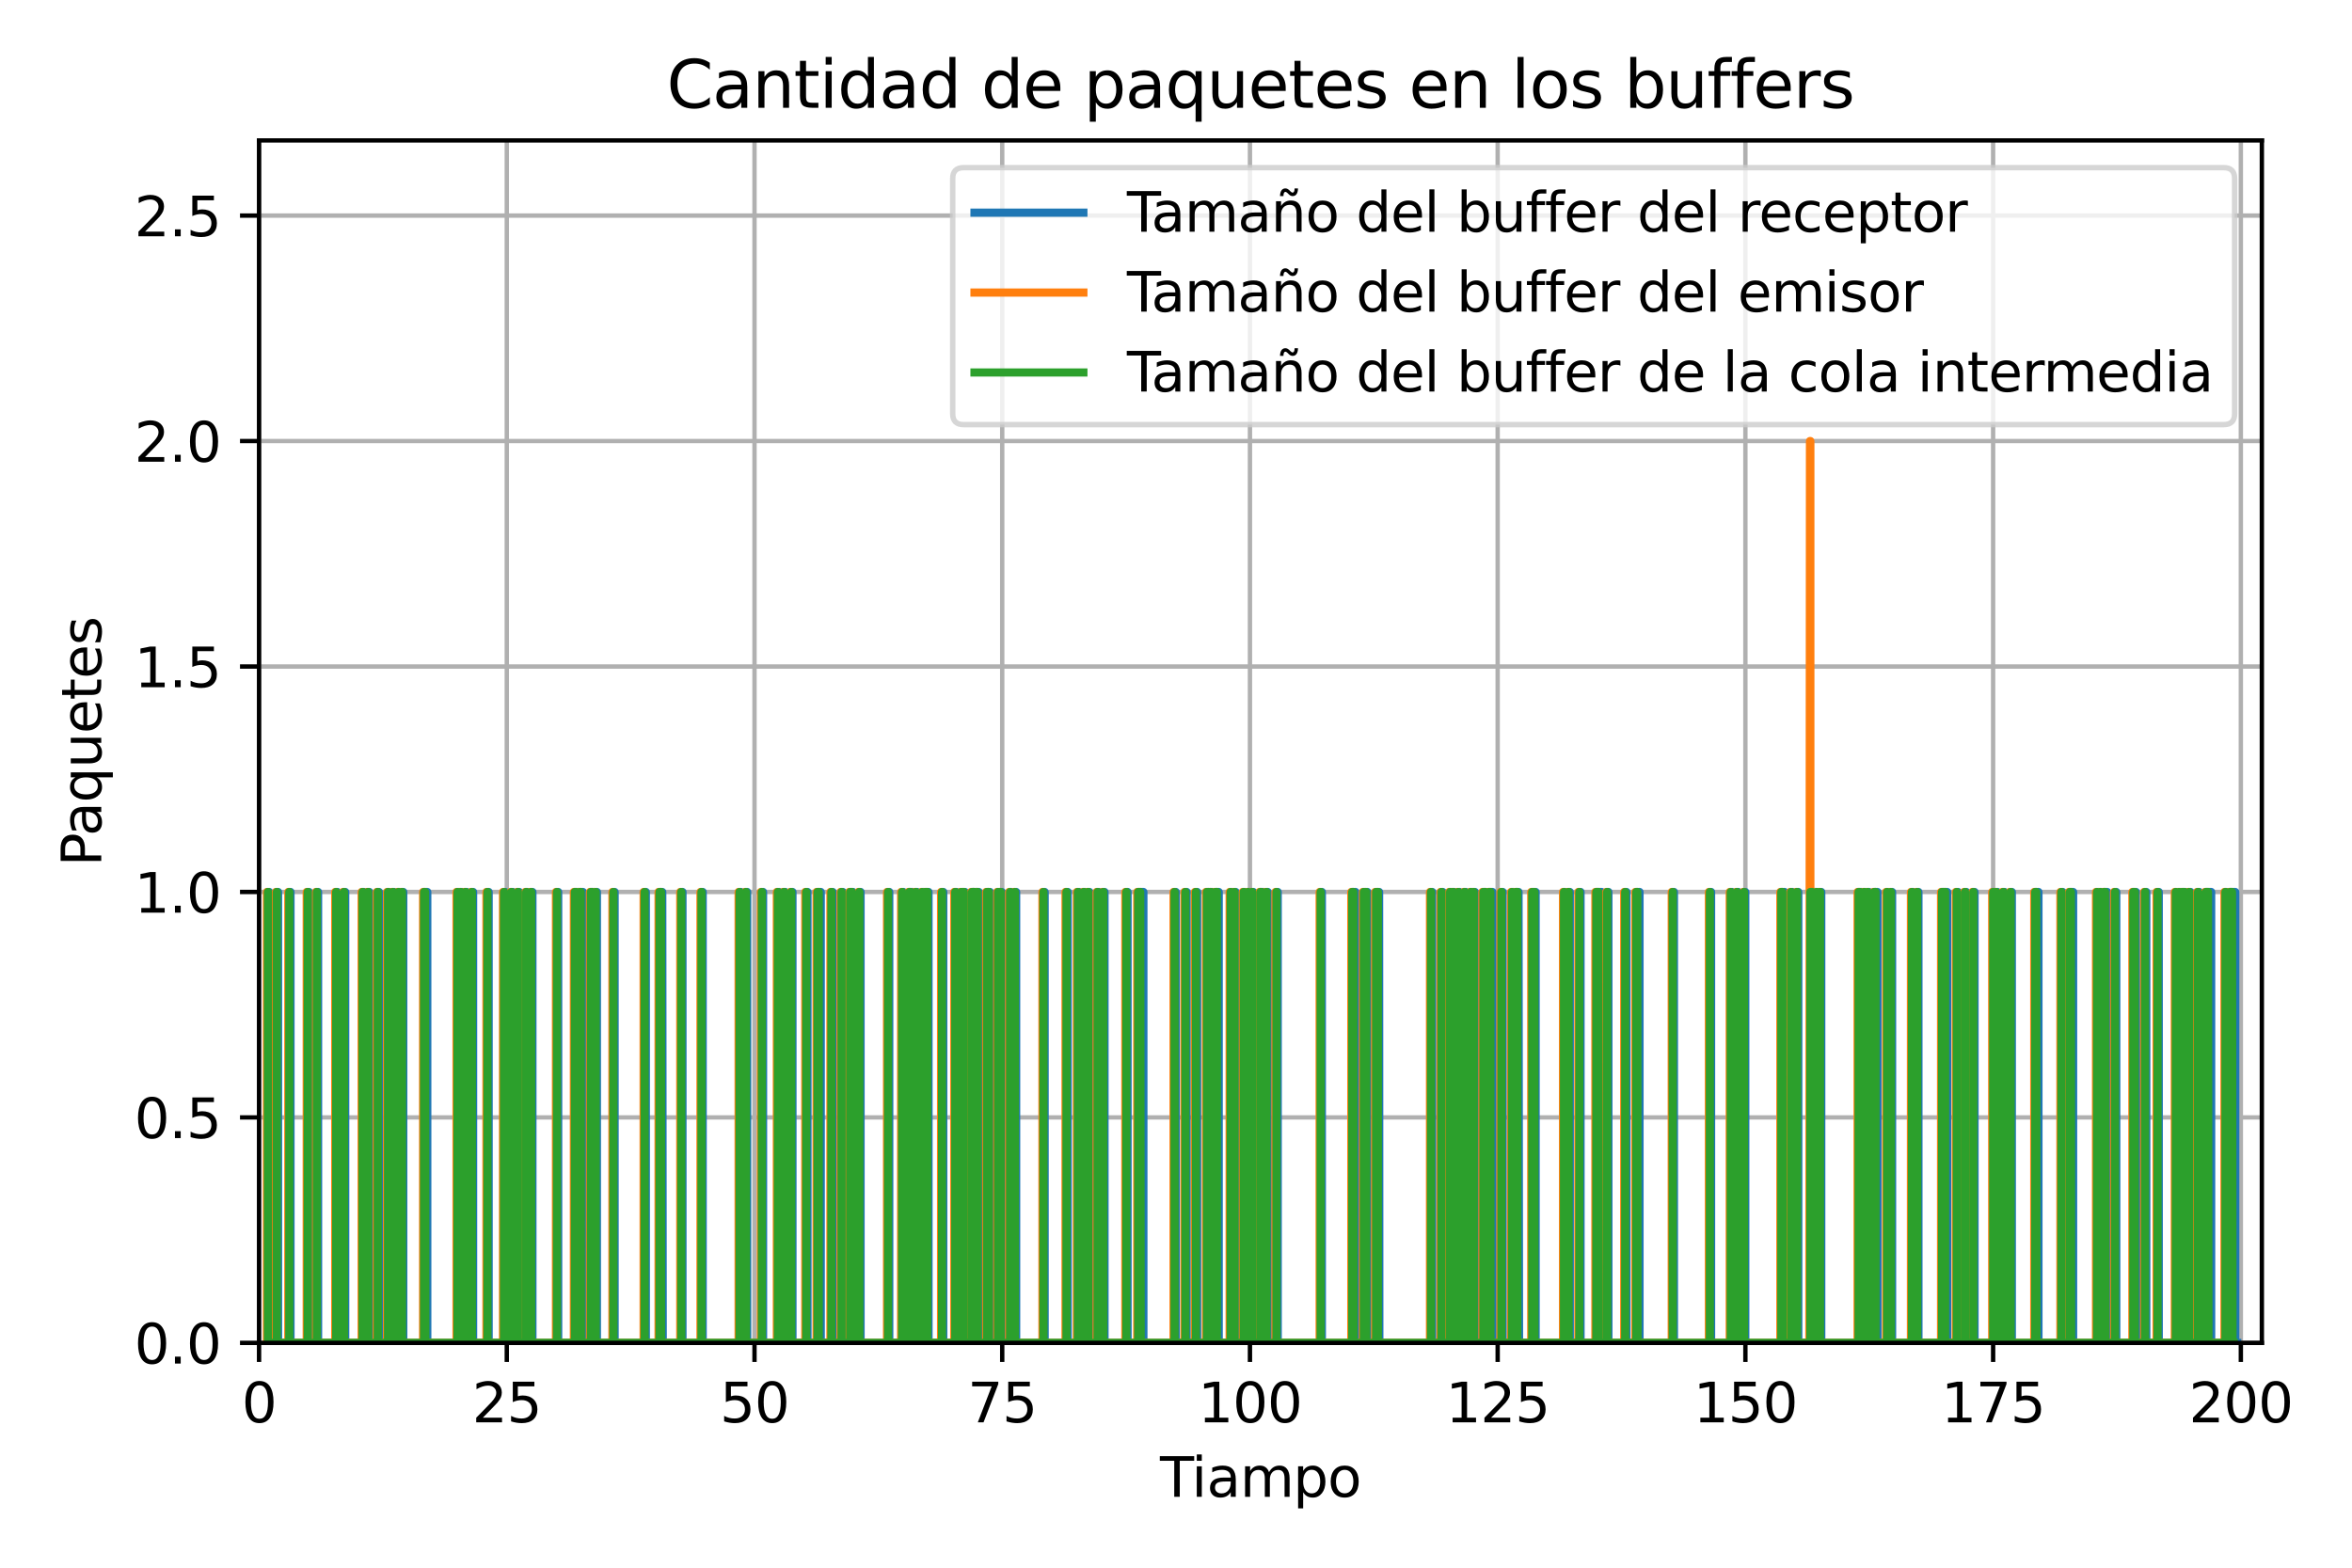 <?xml version="1.0" encoding="utf-8" standalone="no"?>
<!DOCTYPE svg PUBLIC "-//W3C//DTD SVG 1.1//EN"
  "http://www.w3.org/Graphics/SVG/1.1/DTD/svg11.dtd">
<svg xmlns:xlink="http://www.w3.org/1999/xlink" width="432pt" height="288pt" viewBox="0 0 432 288" xmlns="http://www.w3.org/2000/svg" version="1.1">
 <defs>
  <style type="text/css">*{stroke-linejoin: round; stroke-linecap: butt}</style>
 </defs>
 <g id="figure_1">
  <g id="patch_1">
   <path d="M 0 288 
L 432 288 
L 432 0 
L 0 0 
z
" style="fill: #ffffff"/>
  </g>
  <g id="axes_1">
   <g id="patch_2">
    <path d="M 47.581 246.7 
L 415.442 246.7 
L 415.442 25.8 
L 47.581 25.8 
z
" style="fill: #ffffff"/>
   </g>
   <g id="matplotlib.axis_1">
    <g id="xtick_1">
     <g id="line2d_1">
      <path d="M 47.581 246.7 
L 47.581 25.8 
" clip-path="url(#p038dd9114b)" style="fill: none; stroke: #b0b0b0; stroke-width: 0.8; stroke-linecap: square"/>
     </g>
     <g id="line2d_2">
      <defs>
       <path id="mcc540eb6e7" d="M 0 0 
L 0 3.5 
" style="stroke: #000000; stroke-width: 0.8"/>
      </defs>
      <g>
       <use xlink:href="#mcc540eb6e7" x="47.581" y="246.7" style="stroke: #000000; stroke-width: 0.8"/>
      </g>
     </g>
     <g id="text_1">
      <!-- 0 -->
      <g transform="translate(44.4 261.298)scale(0.1 -0.1)">
       <defs>
        <path id="DejaVuSans-30" d="M 2034 4250 
Q 1547 4250 1301 3770 
Q 1056 3291 1056 2328 
Q 1056 1369 1301 889 
Q 1547 409 2034 409 
Q 2525 409 2770 889 
Q 3016 1369 3016 2328 
Q 3016 3291 2770 3770 
Q 2525 4250 2034 4250 
z
M 2034 4750 
Q 2819 4750 3233 4129 
Q 3647 3509 3647 2328 
Q 3647 1150 3233 529 
Q 2819 -91 2034 -91 
Q 1250 -91 836 529 
Q 422 1150 422 2328 
Q 422 3509 836 4129 
Q 1250 4750 2034 4750 
z
" transform="scale(0.016)"/>
       </defs>
       <use xlink:href="#DejaVuSans-30"/>
      </g>
     </g>
    </g>
    <g id="xtick_2">
     <g id="line2d_3">
      <path d="M 93.082 246.7 
L 93.082 25.8 
" clip-path="url(#p038dd9114b)" style="fill: none; stroke: #b0b0b0; stroke-width: 0.8; stroke-linecap: square"/>
     </g>
     <g id="line2d_4">
      <g>
       <use xlink:href="#mcc540eb6e7" x="93.082" y="246.7" style="stroke: #000000; stroke-width: 0.8"/>
      </g>
     </g>
     <g id="text_2">
      <!-- 25 -->
      <g transform="translate(86.719 261.298)scale(0.1 -0.1)">
       <defs>
        <path id="DejaVuSans-32" d="M 1228 531 
L 3431 531 
L 3431 0 
L 469 0 
L 469 531 
Q 828 903 1448 1529 
Q 2069 2156 2228 2338 
Q 2531 2678 2651 2914 
Q 2772 3150 2772 3378 
Q 2772 3750 2511 3984 
Q 2250 4219 1831 4219 
Q 1534 4219 1204 4116 
Q 875 4013 500 3803 
L 500 4441 
Q 881 4594 1212 4672 
Q 1544 4750 1819 4750 
Q 2544 4750 2975 4387 
Q 3406 4025 3406 3419 
Q 3406 3131 3298 2873 
Q 3191 2616 2906 2266 
Q 2828 2175 2409 1742 
Q 1991 1309 1228 531 
z
" transform="scale(0.016)"/>
        <path id="DejaVuSans-35" d="M 691 4666 
L 3169 4666 
L 3169 4134 
L 1269 4134 
L 1269 2991 
Q 1406 3038 1543 3061 
Q 1681 3084 1819 3084 
Q 2600 3084 3056 2656 
Q 3513 2228 3513 1497 
Q 3513 744 3044 326 
Q 2575 -91 1722 -91 
Q 1428 -91 1123 -41 
Q 819 9 494 109 
L 494 744 
Q 775 591 1075 516 
Q 1375 441 1709 441 
Q 2250 441 2565 725 
Q 2881 1009 2881 1497 
Q 2881 1984 2565 2268 
Q 2250 2553 1709 2553 
Q 1456 2553 1204 2497 
Q 953 2441 691 2322 
L 691 4666 
z
" transform="scale(0.016)"/>
       </defs>
       <use xlink:href="#DejaVuSans-32"/>
       <use xlink:href="#DejaVuSans-35" x="63.623"/>
      </g>
     </g>
    </g>
    <g id="xtick_3">
     <g id="line2d_5">
      <path d="M 138.582 246.7 
L 138.582 25.8 
" clip-path="url(#p038dd9114b)" style="fill: none; stroke: #b0b0b0; stroke-width: 0.8; stroke-linecap: square"/>
     </g>
     <g id="line2d_6">
      <g>
       <use xlink:href="#mcc540eb6e7" x="138.582" y="246.7" style="stroke: #000000; stroke-width: 0.8"/>
      </g>
     </g>
     <g id="text_3">
      <!-- 50 -->
      <g transform="translate(132.219 261.298)scale(0.1 -0.1)">
       <use xlink:href="#DejaVuSans-35"/>
       <use xlink:href="#DejaVuSans-30" x="63.623"/>
      </g>
     </g>
    </g>
    <g id="xtick_4">
     <g id="line2d_7">
      <path d="M 184.082 246.7 
L 184.082 25.8 
" clip-path="url(#p038dd9114b)" style="fill: none; stroke: #b0b0b0; stroke-width: 0.8; stroke-linecap: square"/>
     </g>
     <g id="line2d_8">
      <g>
       <use xlink:href="#mcc540eb6e7" x="184.082" y="246.7" style="stroke: #000000; stroke-width: 0.8"/>
      </g>
     </g>
     <g id="text_4">
      <!-- 75 -->
      <g transform="translate(177.72 261.298)scale(0.1 -0.1)">
       <defs>
        <path id="DejaVuSans-37" d="M 525 4666 
L 3525 4666 
L 3525 4397 
L 1831 0 
L 1172 0 
L 2766 4134 
L 525 4134 
L 525 4666 
z
" transform="scale(0.016)"/>
       </defs>
       <use xlink:href="#DejaVuSans-37"/>
       <use xlink:href="#DejaVuSans-35" x="63.623"/>
      </g>
     </g>
    </g>
    <g id="xtick_5">
     <g id="line2d_9">
      <path d="M 229.583 246.7 
L 229.583 25.8 
" clip-path="url(#p038dd9114b)" style="fill: none; stroke: #b0b0b0; stroke-width: 0.8; stroke-linecap: square"/>
     </g>
     <g id="line2d_10">
      <g>
       <use xlink:href="#mcc540eb6e7" x="229.583" y="246.7" style="stroke: #000000; stroke-width: 0.8"/>
      </g>
     </g>
     <g id="text_5">
      <!-- 100 -->
      <g transform="translate(220.039 261.298)scale(0.1 -0.1)">
       <defs>
        <path id="DejaVuSans-31" d="M 794 531 
L 1825 531 
L 1825 4091 
L 703 3866 
L 703 4441 
L 1819 4666 
L 2450 4666 
L 2450 531 
L 3481 531 
L 3481 0 
L 794 0 
L 794 531 
z
" transform="scale(0.016)"/>
       </defs>
       <use xlink:href="#DejaVuSans-31"/>
       <use xlink:href="#DejaVuSans-30" x="63.623"/>
       <use xlink:href="#DejaVuSans-30" x="127.246"/>
      </g>
     </g>
    </g>
    <g id="xtick_6">
     <g id="line2d_11">
      <path d="M 275.083 246.7 
L 275.083 25.8 
" clip-path="url(#p038dd9114b)" style="fill: none; stroke: #b0b0b0; stroke-width: 0.8; stroke-linecap: square"/>
     </g>
     <g id="line2d_12">
      <g>
       <use xlink:href="#mcc540eb6e7" x="275.083" y="246.7" style="stroke: #000000; stroke-width: 0.8"/>
      </g>
     </g>
     <g id="text_6">
      <!-- 125 -->
      <g transform="translate(265.539 261.298)scale(0.1 -0.1)">
       <use xlink:href="#DejaVuSans-31"/>
       <use xlink:href="#DejaVuSans-32" x="63.623"/>
       <use xlink:href="#DejaVuSans-35" x="127.246"/>
      </g>
     </g>
    </g>
    <g id="xtick_7">
     <g id="line2d_13">
      <path d="M 320.583 246.7 
L 320.583 25.8 
" clip-path="url(#p038dd9114b)" style="fill: none; stroke: #b0b0b0; stroke-width: 0.8; stroke-linecap: square"/>
     </g>
     <g id="line2d_14">
      <g>
       <use xlink:href="#mcc540eb6e7" x="320.583" y="246.7" style="stroke: #000000; stroke-width: 0.8"/>
      </g>
     </g>
     <g id="text_7">
      <!-- 150 -->
      <g transform="translate(311.04 261.298)scale(0.1 -0.1)">
       <use xlink:href="#DejaVuSans-31"/>
       <use xlink:href="#DejaVuSans-35" x="63.623"/>
       <use xlink:href="#DejaVuSans-30" x="127.246"/>
      </g>
     </g>
    </g>
    <g id="xtick_8">
     <g id="line2d_15">
      <path d="M 366.084 246.7 
L 366.084 25.8 
" clip-path="url(#p038dd9114b)" style="fill: none; stroke: #b0b0b0; stroke-width: 0.8; stroke-linecap: square"/>
     </g>
     <g id="line2d_16">
      <g>
       <use xlink:href="#mcc540eb6e7" x="366.084" y="246.7" style="stroke: #000000; stroke-width: 0.8"/>
      </g>
     </g>
     <g id="text_8">
      <!-- 175 -->
      <g transform="translate(356.54 261.298)scale(0.1 -0.1)">
       <use xlink:href="#DejaVuSans-31"/>
       <use xlink:href="#DejaVuSans-37" x="63.623"/>
       <use xlink:href="#DejaVuSans-35" x="127.246"/>
      </g>
     </g>
    </g>
    <g id="xtick_9">
     <g id="line2d_17">
      <path d="M 411.584 246.7 
L 411.584 25.8 
" clip-path="url(#p038dd9114b)" style="fill: none; stroke: #b0b0b0; stroke-width: 0.8; stroke-linecap: square"/>
     </g>
     <g id="line2d_18">
      <g>
       <use xlink:href="#mcc540eb6e7" x="411.584" y="246.7" style="stroke: #000000; stroke-width: 0.8"/>
      </g>
     </g>
     <g id="text_9">
      <!-- 200 -->
      <g transform="translate(402.04 261.298)scale(0.1 -0.1)">
       <use xlink:href="#DejaVuSans-32"/>
       <use xlink:href="#DejaVuSans-30" x="63.623"/>
       <use xlink:href="#DejaVuSans-30" x="127.246"/>
      </g>
     </g>
    </g>
    <g id="text_10">
     <!-- Tiampo -->
     <g transform="translate(213.057 274.977)scale(0.1 -0.1)">
      <defs>
       <path id="DejaVuSans-54" d="M -19 4666 
L 3928 4666 
L 3928 4134 
L 2272 4134 
L 2272 0 
L 1638 0 
L 1638 4134 
L -19 4134 
L -19 4666 
z
" transform="scale(0.016)"/>
       <path id="DejaVuSans-69" d="M 603 3500 
L 1178 3500 
L 1178 0 
L 603 0 
L 603 3500 
z
M 603 4863 
L 1178 4863 
L 1178 4134 
L 603 4134 
L 603 4863 
z
" transform="scale(0.016)"/>
       <path id="DejaVuSans-61" d="M 2194 1759 
Q 1497 1759 1228 1600 
Q 959 1441 959 1056 
Q 959 750 1161 570 
Q 1363 391 1709 391 
Q 2188 391 2477 730 
Q 2766 1069 2766 1631 
L 2766 1759 
L 2194 1759 
z
M 3341 1997 
L 3341 0 
L 2766 0 
L 2766 531 
Q 2569 213 2275 61 
Q 1981 -91 1556 -91 
Q 1019 -91 701 211 
Q 384 513 384 1019 
Q 384 1609 779 1909 
Q 1175 2209 1959 2209 
L 2766 2209 
L 2766 2266 
Q 2766 2663 2505 2880 
Q 2244 3097 1772 3097 
Q 1472 3097 1187 3025 
Q 903 2953 641 2809 
L 641 3341 
Q 956 3463 1253 3523 
Q 1550 3584 1831 3584 
Q 2591 3584 2966 3190 
Q 3341 2797 3341 1997 
z
" transform="scale(0.016)"/>
       <path id="DejaVuSans-6d" d="M 3328 2828 
Q 3544 3216 3844 3400 
Q 4144 3584 4550 3584 
Q 5097 3584 5394 3201 
Q 5691 2819 5691 2113 
L 5691 0 
L 5113 0 
L 5113 2094 
Q 5113 2597 4934 2840 
Q 4756 3084 4391 3084 
Q 3944 3084 3684 2787 
Q 3425 2491 3425 1978 
L 3425 0 
L 2847 0 
L 2847 2094 
Q 2847 2600 2669 2842 
Q 2491 3084 2119 3084 
Q 1678 3084 1418 2786 
Q 1159 2488 1159 1978 
L 1159 0 
L 581 0 
L 581 3500 
L 1159 3500 
L 1159 2956 
Q 1356 3278 1631 3431 
Q 1906 3584 2284 3584 
Q 2666 3584 2933 3390 
Q 3200 3197 3328 2828 
z
" transform="scale(0.016)"/>
       <path id="DejaVuSans-70" d="M 1159 525 
L 1159 -1331 
L 581 -1331 
L 581 3500 
L 1159 3500 
L 1159 2969 
Q 1341 3281 1617 3432 
Q 1894 3584 2278 3584 
Q 2916 3584 3314 3078 
Q 3713 2572 3713 1747 
Q 3713 922 3314 415 
Q 2916 -91 2278 -91 
Q 1894 -91 1617 61 
Q 1341 213 1159 525 
z
M 3116 1747 
Q 3116 2381 2855 2742 
Q 2594 3103 2138 3103 
Q 1681 3103 1420 2742 
Q 1159 2381 1159 1747 
Q 1159 1113 1420 752 
Q 1681 391 2138 391 
Q 2594 391 2855 752 
Q 3116 1113 3116 1747 
z
" transform="scale(0.016)"/>
       <path id="DejaVuSans-6f" d="M 1959 3097 
Q 1497 3097 1228 2736 
Q 959 2375 959 1747 
Q 959 1119 1226 758 
Q 1494 397 1959 397 
Q 2419 397 2687 759 
Q 2956 1122 2956 1747 
Q 2956 2369 2687 2733 
Q 2419 3097 1959 3097 
z
M 1959 3584 
Q 2709 3584 3137 3096 
Q 3566 2609 3566 1747 
Q 3566 888 3137 398 
Q 2709 -91 1959 -91 
Q 1206 -91 779 398 
Q 353 888 353 1747 
Q 353 2609 779 3096 
Q 1206 3584 1959 3584 
z
" transform="scale(0.016)"/>
      </defs>
      <use xlink:href="#DejaVuSans-54"/>
      <use xlink:href="#DejaVuSans-69" x="57.959"/>
      <use xlink:href="#DejaVuSans-61" x="85.742"/>
      <use xlink:href="#DejaVuSans-6d" x="147.021"/>
      <use xlink:href="#DejaVuSans-70" x="244.434"/>
      <use xlink:href="#DejaVuSans-6f" x="307.91"/>
     </g>
    </g>
   </g>
   <g id="matplotlib.axis_2">
    <g id="ytick_1">
     <g id="line2d_19">
      <path d="M 47.581 246.7 
L 415.442 246.7 
" clip-path="url(#p038dd9114b)" style="fill: none; stroke: #b0b0b0; stroke-width: 0.8; stroke-linecap: square"/>
     </g>
     <g id="line2d_20">
      <defs>
       <path id="m7bef409b0b" d="M 0 0 
L -3.5 0 
" style="stroke: #000000; stroke-width: 0.8"/>
      </defs>
      <g>
       <use xlink:href="#m7bef409b0b" x="47.581" y="246.7" style="stroke: #000000; stroke-width: 0.8"/>
      </g>
     </g>
     <g id="text_11">
      <!-- 0.0 -->
      <g transform="translate(24.678 250.499)scale(0.1 -0.1)">
       <defs>
        <path id="DejaVuSans-2e" d="M 684 794 
L 1344 794 
L 1344 0 
L 684 0 
L 684 794 
z
" transform="scale(0.016)"/>
       </defs>
       <use xlink:href="#DejaVuSans-30"/>
       <use xlink:href="#DejaVuSans-2e" x="63.623"/>
       <use xlink:href="#DejaVuSans-30" x="95.41"/>
      </g>
     </g>
    </g>
    <g id="ytick_2">
     <g id="line2d_21">
      <path d="M 47.581 205.281 
L 415.442 205.281 
" clip-path="url(#p038dd9114b)" style="fill: none; stroke: #b0b0b0; stroke-width: 0.8; stroke-linecap: square"/>
     </g>
     <g id="line2d_22">
      <g>
       <use xlink:href="#m7bef409b0b" x="47.581" y="205.281" style="stroke: #000000; stroke-width: 0.8"/>
      </g>
     </g>
     <g id="text_12">
      <!-- 0.5 -->
      <g transform="translate(24.678 209.08)scale(0.1 -0.1)">
       <use xlink:href="#DejaVuSans-30"/>
       <use xlink:href="#DejaVuSans-2e" x="63.623"/>
       <use xlink:href="#DejaVuSans-35" x="95.41"/>
      </g>
     </g>
    </g>
    <g id="ytick_3">
     <g id="line2d_23">
      <path d="M 47.581 163.863 
L 415.442 163.863 
" clip-path="url(#p038dd9114b)" style="fill: none; stroke: #b0b0b0; stroke-width: 0.8; stroke-linecap: square"/>
     </g>
     <g id="line2d_24">
      <g>
       <use xlink:href="#m7bef409b0b" x="47.581" y="163.863" style="stroke: #000000; stroke-width: 0.8"/>
      </g>
     </g>
     <g id="text_13">
      <!-- 1.0 -->
      <g transform="translate(24.678 167.662)scale(0.1 -0.1)">
       <use xlink:href="#DejaVuSans-31"/>
       <use xlink:href="#DejaVuSans-2e" x="63.623"/>
       <use xlink:href="#DejaVuSans-30" x="95.41"/>
      </g>
     </g>
    </g>
    <g id="ytick_4">
     <g id="line2d_25">
      <path d="M 47.581 122.444 
L 415.442 122.444 
" clip-path="url(#p038dd9114b)" style="fill: none; stroke: #b0b0b0; stroke-width: 0.8; stroke-linecap: square"/>
     </g>
     <g id="line2d_26">
      <g>
       <use xlink:href="#m7bef409b0b" x="47.581" y="122.444" style="stroke: #000000; stroke-width: 0.8"/>
      </g>
     </g>
     <g id="text_14">
      <!-- 1.5 -->
      <g transform="translate(24.678 126.243)scale(0.1 -0.1)">
       <use xlink:href="#DejaVuSans-31"/>
       <use xlink:href="#DejaVuSans-2e" x="63.623"/>
       <use xlink:href="#DejaVuSans-35" x="95.41"/>
      </g>
     </g>
    </g>
    <g id="ytick_5">
     <g id="line2d_27">
      <path d="M 47.581 81.025 
L 415.442 81.025 
" clip-path="url(#p038dd9114b)" style="fill: none; stroke: #b0b0b0; stroke-width: 0.8; stroke-linecap: square"/>
     </g>
     <g id="line2d_28">
      <g>
       <use xlink:href="#m7bef409b0b" x="47.581" y="81.025" style="stroke: #000000; stroke-width: 0.8"/>
      </g>
     </g>
     <g id="text_15">
      <!-- 2.0 -->
      <g transform="translate(24.678 84.824)scale(0.1 -0.1)">
       <use xlink:href="#DejaVuSans-32"/>
       <use xlink:href="#DejaVuSans-2e" x="63.623"/>
       <use xlink:href="#DejaVuSans-30" x="95.41"/>
      </g>
     </g>
    </g>
    <g id="ytick_6">
     <g id="line2d_29">
      <path d="M 47.581 39.606 
L 415.442 39.606 
" clip-path="url(#p038dd9114b)" style="fill: none; stroke: #b0b0b0; stroke-width: 0.8; stroke-linecap: square"/>
     </g>
     <g id="line2d_30">
      <g>
       <use xlink:href="#m7bef409b0b" x="47.581" y="39.606" style="stroke: #000000; stroke-width: 0.8"/>
      </g>
     </g>
     <g id="text_16">
      <!-- 2.5 -->
      <g transform="translate(24.678 43.405)scale(0.1 -0.1)">
       <use xlink:href="#DejaVuSans-32"/>
       <use xlink:href="#DejaVuSans-2e" x="63.623"/>
       <use xlink:href="#DejaVuSans-35" x="95.41"/>
      </g>
     </g>
    </g>
    <g id="text_17">
     <!-- Paquetes -->
     <g transform="translate(18.598 159.165)rotate(-90)scale(0.1 -0.1)">
      <defs>
       <path id="DejaVuSans-50" d="M 1259 4147 
L 1259 2394 
L 2053 2394 
Q 2494 2394 2734 2622 
Q 2975 2850 2975 3272 
Q 2975 3691 2734 3919 
Q 2494 4147 2053 4147 
L 1259 4147 
z
M 628 4666 
L 2053 4666 
Q 2838 4666 3239 4311 
Q 3641 3956 3641 3272 
Q 3641 2581 3239 2228 
Q 2838 1875 2053 1875 
L 1259 1875 
L 1259 0 
L 628 0 
L 628 4666 
z
" transform="scale(0.016)"/>
       <path id="DejaVuSans-71" d="M 947 1747 
Q 947 1113 1208 752 
Q 1469 391 1925 391 
Q 2381 391 2643 752 
Q 2906 1113 2906 1747 
Q 2906 2381 2643 2742 
Q 2381 3103 1925 3103 
Q 1469 3103 1208 2742 
Q 947 2381 947 1747 
z
M 2906 525 
Q 2725 213 2448 61 
Q 2172 -91 1784 -91 
Q 1150 -91 751 415 
Q 353 922 353 1747 
Q 353 2572 751 3078 
Q 1150 3584 1784 3584 
Q 2172 3584 2448 3432 
Q 2725 3281 2906 2969 
L 2906 3500 
L 3481 3500 
L 3481 -1331 
L 2906 -1331 
L 2906 525 
z
" transform="scale(0.016)"/>
       <path id="DejaVuSans-75" d="M 544 1381 
L 544 3500 
L 1119 3500 
L 1119 1403 
Q 1119 906 1312 657 
Q 1506 409 1894 409 
Q 2359 409 2629 706 
Q 2900 1003 2900 1516 
L 2900 3500 
L 3475 3500 
L 3475 0 
L 2900 0 
L 2900 538 
Q 2691 219 2414 64 
Q 2138 -91 1772 -91 
Q 1169 -91 856 284 
Q 544 659 544 1381 
z
M 1991 3584 
L 1991 3584 
z
" transform="scale(0.016)"/>
       <path id="DejaVuSans-65" d="M 3597 1894 
L 3597 1613 
L 953 1613 
Q 991 1019 1311 708 
Q 1631 397 2203 397 
Q 2534 397 2845 478 
Q 3156 559 3463 722 
L 3463 178 
Q 3153 47 2828 -22 
Q 2503 -91 2169 -91 
Q 1331 -91 842 396 
Q 353 884 353 1716 
Q 353 2575 817 3079 
Q 1281 3584 2069 3584 
Q 2775 3584 3186 3129 
Q 3597 2675 3597 1894 
z
M 3022 2063 
Q 3016 2534 2758 2815 
Q 2500 3097 2075 3097 
Q 1594 3097 1305 2825 
Q 1016 2553 972 2059 
L 3022 2063 
z
" transform="scale(0.016)"/>
       <path id="DejaVuSans-74" d="M 1172 4494 
L 1172 3500 
L 2356 3500 
L 2356 3053 
L 1172 3053 
L 1172 1153 
Q 1172 725 1289 603 
Q 1406 481 1766 481 
L 2356 481 
L 2356 0 
L 1766 0 
Q 1100 0 847 248 
Q 594 497 594 1153 
L 594 3053 
L 172 3053 
L 172 3500 
L 594 3500 
L 594 4494 
L 1172 4494 
z
" transform="scale(0.016)"/>
       <path id="DejaVuSans-73" d="M 2834 3397 
L 2834 2853 
Q 2591 2978 2328 3040 
Q 2066 3103 1784 3103 
Q 1356 3103 1142 2972 
Q 928 2841 928 2578 
Q 928 2378 1081 2264 
Q 1234 2150 1697 2047 
L 1894 2003 
Q 2506 1872 2764 1633 
Q 3022 1394 3022 966 
Q 3022 478 2636 193 
Q 2250 -91 1575 -91 
Q 1294 -91 989 -36 
Q 684 19 347 128 
L 347 722 
Q 666 556 975 473 
Q 1284 391 1588 391 
Q 1994 391 2212 530 
Q 2431 669 2431 922 
Q 2431 1156 2273 1281 
Q 2116 1406 1581 1522 
L 1381 1569 
Q 847 1681 609 1914 
Q 372 2147 372 2553 
Q 372 3047 722 3315 
Q 1072 3584 1716 3584 
Q 2034 3584 2315 3537 
Q 2597 3491 2834 3397 
z
" transform="scale(0.016)"/>
      </defs>
      <use xlink:href="#DejaVuSans-50"/>
      <use xlink:href="#DejaVuSans-61" x="55.803"/>
      <use xlink:href="#DejaVuSans-71" x="117.082"/>
      <use xlink:href="#DejaVuSans-75" x="180.559"/>
      <use xlink:href="#DejaVuSans-65" x="243.938"/>
      <use xlink:href="#DejaVuSans-74" x="305.461"/>
      <use xlink:href="#DejaVuSans-65" x="344.67"/>
      <use xlink:href="#DejaVuSans-73" x="406.193"/>
     </g>
    </g>
   </g>
   <g id="line2d_31">
    <path d="M 49.44 246.7 
L 49.44 163.863 
L 49.44 246.7 
L 51.075 246.7 
L 51.075 163.863 
L 51.075 246.7 
L 53.361 246.7 
L 53.361 163.863 
L 53.361 246.7 
L 56.745 246.7 
L 56.745 163.863 
L 56.745 246.7 
L 58.426 246.7 
L 58.426 163.863 
L 58.426 246.7 
L 61.977 246.7 
L 61.977 163.863 
L 61.977 246.7 
L 63.41 246.7 
L 63.41 163.863 
L 63.41 246.7 
L 66.83 246.7 
L 66.83 163.863 
L 66.83 246.7 
L 67.833 246.7 
L 67.833 163.863 
L 67.833 246.7 
L 69.611 246.7 
L 69.611 163.863 
L 69.611 246.7 
L 71.5 246.7 
L 71.5 163.863 
L 71.5 246.7 
L 72.383 246.7 
L 72.383 163.863 
L 72.383 246.7 
L 73.431 246.7 
L 73.431 163.863 
L 73.431 246.7 
L 74.074 246.7 
L 74.074 163.863 
L 74.074 246.7 
L 78.12 246.7 
L 78.12 163.863 
L 78.12 246.7 
L 78.348 246.7 
L 78.348 163.863 
L 78.484 163.863 
L 78.484 246.7 
L 84.26 246.7 
L 84.26 163.863 
L 84.26 246.7 
L 84.839 246.7 
L 84.839 163.863 
L 84.839 246.7 
L 85.719 246.7 
L 85.719 163.863 
L 85.719 246.7 
L 86.901 246.7 
L 86.901 163.863 
L 86.901 246.7 
L 89.757 246.7 
L 89.757 163.863 
L 89.757 246.7 
L 92.8 246.7 
L 92.8 163.863 
L 92.8 246.7 
L 94.17 246.7 
L 94.17 163.863 
L 94.17 246.7 
L 95.36 246.7 
L 95.36 163.863 
L 95.36 246.7 
L 96.888 246.7 
L 96.888 163.863 
L 96.888 246.7 
L 97.796 246.7 
L 97.796 163.863 
L 97.796 246.7 
L 102.525 246.7 
L 102.525 163.863 
L 102.525 246.7 
L 105.816 246.7 
L 105.816 163.863 
L 105.816 246.7 
L 106.044 246.7 
L 106.044 163.863 
L 106.18 163.863 
L 106.18 246.7 
L 106.699 246.7 
L 106.699 163.863 
L 106.699 246.7 
L 106.927 246.7 
L 106.927 163.863 
L 107.063 163.863 
L 107.063 246.7 
L 108.766 246.7 
L 108.766 163.863 
L 108.766 246.7 
L 108.994 246.7 
L 108.994 163.863 
L 109.13 163.863 
L 109.13 246.7 
L 109.639 246.7 
L 109.639 163.863 
L 109.639 246.7 
L 112.893 246.7 
L 112.893 163.863 
L 112.893 246.7 
L 118.626 246.7 
L 118.626 163.863 
L 118.626 246.7 
L 121.367 246.7 
L 121.367 163.863 
L 121.367 246.7 
L 121.642 246.7 
L 121.642 163.863 
L 121.731 246.7 
L 125.355 246.7 
L 125.355 163.863 
L 125.355 246.7 
L 129.07 246.7 
L 129.07 163.863 
L 129.07 246.7 
L 136.068 246.7 
L 136.068 163.863 
L 136.068 246.7 
L 137.236 246.7 
L 137.236 163.863 
L 137.236 246.7 
L 140.158 246.7 
L 140.158 163.863 
L 140.158 246.7 
L 143.095 246.7 
L 143.095 163.863 
L 143.095 246.7 
L 144.222 246.7 
L 144.222 163.863 
L 144.222 246.7 
L 145.559 246.7 
L 145.559 163.863 
L 145.559 246.7 
L 148.319 246.7 
L 148.319 163.863 
L 148.319 246.7 
L 150.387 246.7 
L 150.387 163.863 
L 150.387 246.7 
L 150.616 246.7 
L 150.616 163.863 
L 150.751 163.863 
L 150.751 246.7 
L 152.937 246.7 
L 152.937 163.863 
L 152.937 246.7 
L 154.796 246.7 
L 154.796 163.863 
L 154.796 246.7 
L 156.383 246.7 
L 156.383 163.863 
L 156.383 246.7 
L 156.665 246.7 
L 156.665 163.863 
L 156.747 246.7 
L 158.068 246.7 
L 158.068 163.863 
L 158.068 246.7 
L 163.336 246.7 
L 163.336 163.863 
L 163.336 246.7 
L 165.923 246.7 
L 165.923 163.863 
L 165.923 246.7 
L 167.266 246.7 
L 167.266 163.863 
L 167.266 246.7 
L 167.493 246.7 
L 167.493 163.863 
L 167.63 163.863 
L 167.63 246.7 
L 168.444 246.7 
L 168.444 163.863 
L 168.444 246.7 
L 169.612 246.7 
L 169.612 163.863 
L 169.612 246.7 
L 170.171 246.7 
L 170.171 163.863 
L 170.171 246.7 
L 170.547 246.7 
L 170.547 163.863 
L 170.547 246.7 
L 173.255 246.7 
L 173.255 163.863 
L 173.255 246.7 
L 175.685 246.7 
L 175.685 163.863 
L 175.685 246.7 
L 176.794 246.7 
L 176.794 163.863 
L 176.794 246.7 
L 177.238 246.7 
L 177.238 163.863 
L 177.238 246.7 
L 178.768 246.7 
L 178.768 163.863 
L 178.768 246.7 
L 179.032 246.7 
L 179.032 163.863 
L 179.132 246.7 
L 179.259 246.7 
L 179.259 163.863 
L 179.496 163.863 
L 179.496 246.7 
L 179.78 246.7 
L 179.78 163.863 
L 179.86 246.7 
L 181.529 246.7 
L 181.529 163.863 
L 181.529 246.7 
L 181.824 246.7 
L 181.824 163.863 
L 181.893 246.7 
L 183.548 246.7 
L 183.548 163.863 
L 183.548 246.7 
L 184.005 246.7 
L 184.005 163.863 
L 184.005 246.7 
L 185.752 246.7 
L 185.752 163.863 
L 185.752 246.7 
L 186.641 246.7 
L 186.641 163.863 
L 186.641 246.7 
L 191.879 246.7 
L 191.879 163.863 
L 191.879 246.7 
L 196.118 246.7 
L 196.118 163.863 
L 196.118 246.7 
L 198.202 246.7 
L 198.202 163.863 
L 198.202 246.7 
L 199.29 246.7 
L 199.29 163.863 
L 199.29 246.7 
L 200.1 246.7 
L 200.1 163.863 
L 200.1 246.7 
L 201.829 246.7 
L 201.829 163.863 
L 201.829 246.7 
L 202.874 246.7 
L 202.874 163.863 
L 202.874 246.7 
L 207.108 246.7 
L 207.108 163.863 
L 207.108 246.7 
L 209.285 246.7 
L 209.285 163.863 
L 209.285 246.7 
L 209.513 246.7 
L 209.513 163.863 
L 209.649 163.863 
L 209.649 246.7 
L 209.74 163.863 
L 210.013 163.863 
L 210.013 246.7 
L 215.959 246.7 
L 215.959 163.863 
L 215.959 246.7 
L 217.959 246.7 
L 217.959 163.863 
L 217.959 246.7 
L 219.886 246.7 
L 219.886 163.863 
L 219.886 246.7 
L 221.907 246.7 
L 221.907 163.863 
L 221.907 246.7 
L 222.249 246.7 
L 222.249 163.863 
L 222.271 246.7 
L 222.678 246.7 
L 222.678 163.863 
L 222.678 246.7 
L 223.485 246.7 
L 223.485 163.863 
L 223.485 246.7 
L 223.737 246.7 
L 223.737 163.863 
L 223.849 163.863 
L 223.849 246.7 
L 226.265 246.7 
L 226.265 163.863 
L 226.265 246.7 
L 226.954 246.7 
L 226.954 163.863 
L 226.954 246.7 
L 228.658 246.7 
L 228.658 163.863 
L 228.658 246.7 
L 229.481 246.7 
L 229.481 163.863 
L 229.481 246.7 
L 230.196 246.7 
L 230.196 163.863 
L 230.196 246.7 
L 231.733 246.7 
L 231.733 163.863 
L 231.733 246.7 
L 231.961 246.7 
L 231.961 163.863 
L 232.097 163.863 
L 232.097 246.7 
L 232.855 246.7 
L 232.855 163.863 
L 232.855 246.7 
L 234.686 246.7 
L 234.686 163.863 
L 234.686 246.7 
L 242.793 246.7 
L 242.793 163.863 
L 242.793 246.7 
L 248.604 246.7 
L 248.604 163.863 
L 248.604 246.7 
L 248.832 246.7 
L 248.832 163.863 
L 248.968 163.863 
L 248.968 246.7 
L 250.726 246.7 
L 250.726 163.863 
L 250.726 246.7 
L 251.152 246.7 
L 251.152 163.863 
L 251.152 246.7 
L 252.987 246.7 
L 252.987 163.863 
L 252.987 246.7 
L 253.307 246.7 
L 253.307 163.863 
L 253.351 246.7 
L 263.062 246.7 
L 263.062 163.863 
L 263.062 246.7 
L 264.989 246.7 
L 264.989 163.863 
L 264.989 246.7 
L 266.576 246.7 
L 266.576 163.863 
L 266.576 246.7 
L 267.108 246.7 
L 267.108 163.863 
L 267.108 246.7 
L 268.082 246.7 
L 268.082 163.863 
L 268.082 246.7 
L 269.224 246.7 
L 269.224 163.863 
L 269.224 246.7 
L 270.396 246.7 
L 270.396 163.863 
L 270.396 246.7 
L 270.906 246.7 
L 270.906 163.863 
L 270.906 246.7 
L 272.684 246.7 
L 272.684 163.863 
L 272.684 246.7 
L 272.999 246.7 
L 272.999 163.863 
L 273.048 246.7 
L 273.75 246.7 
L 273.75 163.863 
L 273.75 246.7 
L 273.977 246.7 
L 273.977 163.863 
L 274.114 163.863 
L 274.114 246.7 
L 276.007 246.7 
L 276.007 163.863 
L 276.007 246.7 
L 277.951 246.7 
L 277.951 163.863 
L 277.951 246.7 
L 278.645 246.7 
L 278.645 163.863 
L 278.645 246.7 
L 278.916 246.7 
L 278.916 163.863 
L 279.009 246.7 
L 281.658 246.7 
L 281.658 163.863 
L 281.658 246.7 
L 282.056 246.7 
L 282.056 163.863 
L 282.056 246.7 
L 287.493 246.7 
L 287.493 163.863 
L 287.493 246.7 
L 288.33 246.7 
L 288.33 163.863 
L 288.33 246.7 
L 290.307 246.7 
L 290.307 163.863 
L 290.307 246.7 
L 293.438 246.7 
L 293.438 163.863 
L 293.438 246.7 
L 293.666 246.7 
L 293.666 163.863 
L 293.802 163.863 
L 293.802 246.7 
L 293.893 163.863 
L 294.166 163.863 
L 294.166 246.7 
L 295.424 246.7 
L 295.424 163.863 
L 295.424 246.7 
L 298.736 246.7 
L 298.736 163.863 
L 298.736 246.7 
L 300.774 246.7 
L 300.774 163.863 
L 300.774 246.7 
L 301.002 246.7 
L 301.002 163.863 
L 301.138 163.863 
L 301.138 246.7 
L 307.462 246.7 
L 307.462 163.863 
L 307.462 246.7 
L 314.285 246.7 
L 314.285 163.863 
L 314.285 246.7 
L 318.117 246.7 
L 318.117 163.863 
L 318.117 246.7 
L 319.268 246.7 
L 319.268 163.863 
L 319.268 246.7 
L 320.565 246.7 
L 320.565 163.863 
L 320.565 246.7 
L 327.412 246.7 
L 327.412 163.863 
L 327.412 246.7 
L 327.639 246.7 
L 327.639 163.863 
L 327.776 163.863 
L 327.776 246.7 
L 329.206 246.7 
L 329.206 163.863 
L 329.206 246.7 
L 330.298 246.7 
L 330.298 163.863 
L 330.298 246.7 
L 332.744 246.7 
L 332.744 163.863 
L 332.744 246.7 
L 332.972 246.7 
L 332.972 163.863 
L 333.108 163.863 
L 333.108 246.7 
L 333.199 163.863 
L 333.472 163.863 
L 333.472 246.7 
L 333.915 246.7 
L 333.915 163.863 
L 333.915 246.7 
L 334.52 246.7 
L 334.52 163.863 
L 334.52 246.7 
L 341.602 246.7 
L 341.602 163.863 
L 341.602 246.7 
L 341.835 246.7 
L 341.835 163.863 
L 341.966 163.863 
L 341.966 246.7 
L 342.646 246.7 
L 342.646 163.863 
L 342.646 246.7 
L 343.285 246.7 
L 343.285 163.863 
L 343.285 246.7 
L 344.478 246.7 
L 344.478 163.863 
L 344.478 246.7 
L 344.708 246.7 
L 344.708 163.863 
L 344.842 163.863 
L 344.842 246.7 
L 346.832 246.7 
L 346.832 163.863 
L 346.832 246.7 
L 347.529 246.7 
L 347.529 163.863 
L 347.529 246.7 
L 351.395 246.7 
L 351.395 163.863 
L 351.395 246.7 
L 352.368 246.7 
L 352.368 163.863 
L 352.368 246.7 
L 356.925 246.7 
L 356.925 163.863 
L 356.925 246.7 
L 357.153 246.7 
L 357.153 163.863 
L 357.289 163.863 
L 357.289 246.7 
L 357.491 246.7 
L 357.491 163.863 
L 357.653 163.863 
L 357.653 246.7 
L 359.637 246.7 
L 359.637 163.863 
L 359.637 246.7 
L 361.153 246.7 
L 361.153 163.863 
L 361.153 246.7 
L 362.675 246.7 
L 362.675 163.863 
L 362.675 246.7 
L 366.32 246.7 
L 366.32 163.863 
L 366.32 246.7 
L 366.882 246.7 
L 366.882 163.863 
L 366.882 246.7 
L 368.176 246.7 
L 368.176 163.863 
L 368.176 246.7 
L 369.524 246.7 
L 369.524 163.863 
L 369.524 246.7 
L 374.048 246.7 
L 374.048 163.863 
L 374.048 246.7 
L 374.276 246.7 
L 374.276 163.863 
L 374.412 163.863 
L 374.412 246.7 
L 378.851 246.7 
L 378.851 163.863 
L 378.851 246.7 
L 380.413 246.7 
L 380.413 163.863 
L 380.413 246.7 
L 380.64 246.7 
L 380.64 163.863 
L 380.777 163.863 
L 380.777 246.7 
L 385.392 246.7 
L 385.392 163.863 
L 385.392 246.7 
L 385.984 246.7 
L 385.984 163.863 
L 385.984 246.7 
L 386.682 246.7 
L 386.682 163.863 
L 386.682 246.7 
L 386.91 246.7 
L 386.91 163.863 
L 387.046 163.863 
L 387.046 246.7 
L 388.703 246.7 
L 388.703 163.863 
L 388.703 246.7 
L 392.065 246.7 
L 392.065 163.863 
L 392.065 246.7 
L 392.322 246.7 
L 392.322 163.863 
L 392.429 246.7 
L 394.219 246.7 
L 394.219 163.863 
L 394.219 246.7 
L 396.512 246.7 
L 396.512 163.863 
L 396.512 246.7 
L 399.863 246.7 
L 399.863 163.863 
L 399.863 246.7 
L 400.485 246.7 
L 400.485 163.863 
L 400.485 246.7 
L 401.044 246.7 
L 401.044 163.863 
L 401.044 246.7 
L 401.413 246.7 
L 401.413 163.863 
L 401.413 246.7 
L 402.336 246.7 
L 402.336 163.863 
L 402.336 246.7 
L 403.943 246.7 
L 403.943 163.863 
L 403.943 246.7 
L 405.408 246.7 
L 405.408 163.863 
L 405.408 246.7 
L 405.635 246.7 
L 405.635 163.863 
L 405.772 163.863 
L 405.772 246.7 
L 405.863 163.863 
L 406.136 163.863 
L 406.136 246.7 
L 408.986 246.7 
L 408.986 163.863 
L 408.986 246.7 
L 409.827 246.7 
L 409.827 163.863 
L 409.827 246.7 
L 410.054 246.7 
L 410.054 163.863 
L 410.191 163.863 
L 410.191 246.7 
L 410.282 163.863 
L 410.555 163.863 
L 410.555 246.7 
L 410.919 246.7 
L 410.919 246.7 
" clip-path="url(#p038dd9114b)" style="fill: none; stroke: #1f77b4; stroke-width: 1.5; stroke-linecap: square"/>
   </g>
   <g id="line2d_32">
    <path d="M 49.03 246.7 
L 49.03 163.863 
L 49.03 246.7 
L 50.665 246.7 
L 50.665 163.863 
L 50.665 246.7 
L 52.951 246.7 
L 52.951 163.863 
L 52.951 246.7 
L 56.335 246.7 
L 56.335 163.863 
L 56.335 246.7 
L 58.016 246.7 
L 58.016 163.863 
L 58.016 246.7 
L 61.568 246.7 
L 61.568 163.863 
L 61.568 246.7 
L 63 246.7 
L 63 163.863 
L 63 246.7 
L 66.42 246.7 
L 66.42 163.863 
L 66.42 246.7 
L 67.423 246.7 
L 67.423 163.863 
L 67.423 246.7 
L 69.201 246.7 
L 69.201 163.863 
L 69.201 246.7 
L 71.091 246.7 
L 71.091 163.863 
L 71.091 246.7 
L 71.974 246.7 
L 71.974 163.863 
L 71.974 246.7 
L 73.021 246.7 
L 73.021 163.863 
L 73.021 246.7 
L 73.664 246.7 
L 73.664 163.863 
L 73.664 246.7 
L 77.711 246.7 
L 77.711 163.863 
L 77.817 163.863 
L 77.893 163.863 
L 77.893 246.7 
L 83.85 246.7 
L 83.85 163.863 
L 83.85 246.7 
L 84.429 246.7 
L 84.429 163.863 
L 84.429 246.7 
L 85.31 246.7 
L 85.31 163.863 
L 85.31 246.7 
L 86.492 246.7 
L 86.492 163.863 
L 86.492 246.7 
L 89.347 246.7 
L 89.347 163.863 
L 89.347 246.7 
L 92.39 246.7 
L 92.39 163.863 
L 92.39 246.7 
L 93.76 246.7 
L 93.76 163.863 
L 93.76 246.7 
L 94.95 246.7 
L 94.95 163.863 
L 94.95 246.7 
L 96.478 246.7 
L 96.478 163.863 
L 96.478 246.7 
L 97.386 246.7 
L 97.386 163.863 
L 97.386 246.7 
L 102.115 246.7 
L 102.115 163.863 
L 102.115 246.7 
L 105.406 246.7 
L 105.406 163.863 
L 105.406 246.7 
L 105.54 246.7 
L 105.54 163.863 
L 105.588 246.7 
L 106.289 246.7 
L 106.289 163.863 
L 106.289 246.7 
L 106.455 246.7 
L 106.455 163.863 
L 106.471 246.7 
L 108.357 246.7 
L 108.357 163.863 
L 108.394 163.863 
L 108.539 163.863 
L 108.539 246.7 
L 109.23 246.7 
L 109.23 163.863 
L 109.23 246.7 
L 112.483 246.7 
L 112.483 163.863 
L 112.483 246.7 
L 118.216 246.7 
L 118.216 163.863 
L 118.216 246.7 
L 120.957 246.7 
L 120.957 163.863 
L 120.957 246.7 
L 121.232 246.7 
L 121.232 163.863 
L 121.232 246.7 
L 124.945 246.7 
L 124.945 163.863 
L 124.945 246.7 
L 128.66 246.7 
L 128.66 163.863 
L 128.66 246.7 
L 135.658 246.7 
L 135.658 163.863 
L 135.658 246.7 
L 136.826 246.7 
L 136.826 163.863 
L 136.826 246.7 
L 139.748 246.7 
L 139.748 163.863 
L 139.748 246.7 
L 142.685 246.7 
L 142.685 163.863 
L 142.685 246.7 
L 143.812 246.7 
L 143.812 163.863 
L 143.812 246.7 
L 145.149 246.7 
L 145.149 163.863 
L 145.149 246.7 
L 147.909 246.7 
L 147.909 163.863 
L 147.909 246.7 
L 149.977 246.7 
L 149.977 163.863 
L 149.977 246.7 
L 150.206 246.7 
L 150.206 163.863 
L 150.206 246.7 
L 152.527 246.7 
L 152.527 163.863 
L 152.527 246.7 
L 154.386 246.7 
L 154.386 163.863 
L 154.386 246.7 
L 155.974 246.7 
L 155.974 163.863 
L 155.974 246.7 
L 156.255 246.7 
L 156.255 163.863 
L 156.255 246.7 
L 157.658 246.7 
L 157.658 163.863 
L 157.658 246.7 
L 162.926 246.7 
L 162.926 163.863 
L 162.926 246.7 
L 165.513 246.7 
L 165.513 163.863 
L 165.513 246.7 
L 166.856 246.7 
L 166.856 163.863 
L 166.856 246.7 
L 167.059 246.7 
L 167.059 163.863 
L 167.059 246.7 
L 168.034 246.7 
L 168.034 163.863 
L 168.034 246.7 
L 169.202 246.7 
L 169.202 163.863 
L 169.202 246.7 
L 169.761 246.7 
L 169.761 163.863 
L 169.761 246.7 
L 170.137 246.7 
L 170.137 163.863 
L 170.137 246.7 
L 172.845 246.7 
L 172.845 163.863 
L 172.845 246.7 
L 175.276 246.7 
L 175.276 163.863 
L 175.276 246.7 
L 176.384 246.7 
L 176.384 163.863 
L 176.384 246.7 
L 176.828 246.7 
L 176.828 163.863 
L 176.828 246.7 
L 178.358 246.7 
L 178.358 163.863 
L 178.358 246.7 
L 178.622 246.7 
L 178.622 163.863 
L 178.657 163.863 
L 178.804 163.863 
L 178.804 246.7 
L 179.37 246.7 
L 179.37 163.863 
L 179.37 246.7 
L 181.119 246.7 
L 181.119 163.863 
L 181.119 246.7 
L 181.414 246.7 
L 181.414 163.863 
L 181.414 246.7 
L 183.138 246.7 
L 183.138 163.863 
L 183.138 246.7 
L 183.596 246.7 
L 183.596 163.863 
L 183.596 246.7 
L 185.342 246.7 
L 185.342 163.863 
L 185.342 246.7 
L 186.231 246.7 
L 186.231 163.863 
L 186.231 246.7 
L 191.469 246.7 
L 191.469 163.863 
L 191.469 246.7 
L 195.708 246.7 
L 195.708 163.863 
L 195.708 246.7 
L 197.792 246.7 
L 197.792 163.863 
L 197.792 246.7 
L 198.88 246.7 
L 198.88 163.863 
L 198.88 246.7 
L 199.691 246.7 
L 199.691 163.863 
L 199.691 246.7 
L 201.419 246.7 
L 201.419 163.863 
L 201.419 246.7 
L 202.464 246.7 
L 202.464 163.863 
L 202.464 246.7 
L 206.698 246.7 
L 206.698 163.863 
L 206.698 246.7 
L 208.875 246.7 
L 208.875 163.863 
L 208.875 246.7 
L 209.066 246.7 
L 209.066 163.863 
L 209.066 246.7 
L 209.179 246.7 
L 209.179 163.863 
L 209.248 246.7 
L 215.549 246.7 
L 215.549 163.863 
L 215.549 246.7 
L 217.549 246.7 
L 217.549 163.863 
L 217.549 246.7 
L 219.476 246.7 
L 219.476 163.863 
L 219.476 246.7 
L 221.498 246.7 
L 221.498 163.863 
L 221.498 246.7 
L 221.839 246.7 
L 221.839 163.863 
L 221.839 246.7 
L 222.269 246.7 
L 222.269 163.863 
L 222.269 246.7 
L 223.076 246.7 
L 223.076 163.863 
L 223.076 246.7 
L 223.327 246.7 
L 223.327 163.863 
L 223.327 246.7 
L 225.855 246.7 
L 225.855 163.863 
L 225.855 246.7 
L 226.545 246.7 
L 226.545 163.863 
L 226.545 246.7 
L 228.248 246.7 
L 228.248 163.863 
L 228.248 246.7 
L 229.071 246.7 
L 229.071 163.863 
L 229.071 246.7 
L 229.787 246.7 
L 229.787 163.863 
L 229.787 246.7 
L 231.323 246.7 
L 231.323 163.863 
L 231.395 163.863 
L 231.505 163.863 
L 231.505 246.7 
L 232.445 246.7 
L 232.445 163.863 
L 232.445 246.7 
L 234.276 246.7 
L 234.276 163.863 
L 234.276 246.7 
L 242.383 246.7 
L 242.383 163.863 
L 242.383 246.7 
L 248.195 246.7 
L 248.195 163.863 
L 248.195 246.7 
L 248.39 246.7 
L 248.39 163.863 
L 248.39 246.7 
L 250.316 246.7 
L 250.316 163.863 
L 250.316 246.7 
L 250.742 246.7 
L 250.742 163.863 
L 250.742 246.7 
L 252.577 246.7 
L 252.577 163.863 
L 252.577 246.7 
L 252.897 246.7 
L 252.897 163.863 
L 252.897 246.7 
L 262.652 246.7 
L 262.652 163.863 
L 262.652 246.7 
L 264.579 246.7 
L 264.579 163.863 
L 264.579 246.7 
L 266.166 246.7 
L 266.166 163.863 
L 266.166 246.7 
L 266.698 246.7 
L 266.698 163.863 
L 266.698 246.7 
L 267.672 246.7 
L 267.672 163.863 
L 267.672 246.7 
L 268.815 246.7 
L 268.815 163.863 
L 268.815 246.7 
L 269.986 246.7 
L 269.986 163.863 
L 269.986 246.7 
L 270.496 246.7 
L 270.496 163.863 
L 270.496 246.7 
L 272.274 246.7 
L 272.274 163.863 
L 272.274 246.7 
L 272.589 246.7 
L 272.589 163.863 
L 272.589 246.7 
L 273.34 246.7 
L 273.34 163.863 
L 273.34 246.7 
L 273.553 246.7 
L 273.553 163.863 
L 273.553 246.7 
L 275.597 246.7 
L 275.597 163.863 
L 275.597 246.7 
L 277.541 246.7 
L 277.541 163.863 
L 277.541 246.7 
L 278.235 246.7 
L 278.235 163.863 
L 278.235 246.7 
L 278.506 246.7 
L 278.506 163.863 
L 278.506 246.7 
L 281.248 246.7 
L 281.248 163.863 
L 281.248 246.7 
L 281.647 246.7 
L 281.647 163.863 
L 281.647 246.7 
L 287.083 246.7 
L 287.083 163.863 
L 287.083 246.7 
L 287.921 246.7 
L 287.921 163.863 
L 287.921 246.7 
L 289.898 246.7 
L 289.898 163.863 
L 289.898 246.7 
L 293.029 246.7 
L 293.029 163.863 
L 293.053 163.863 
L 293.211 163.863 
L 293.211 246.7 
L 293.239 163.863 
L 293.393 163.863 
L 293.393 246.7 
L 295.014 246.7 
L 295.014 163.863 
L 295.014 246.7 
L 298.326 246.7 
L 298.326 163.863 
L 298.326 246.7 
L 300.364 246.7 
L 300.364 163.863 
L 300.364 246.7 
L 300.548 246.7 
L 300.548 163.863 
L 300.548 246.7 
L 307.052 246.7 
L 307.052 163.863 
L 307.052 246.7 
L 313.875 246.7 
L 313.875 163.863 
L 313.875 246.7 
L 317.707 246.7 
L 317.707 163.863 
L 317.707 246.7 
L 318.858 246.7 
L 318.858 163.863 
L 318.858 246.7 
L 320.155 246.7 
L 320.155 163.863 
L 320.155 246.7 
L 327.002 246.7 
L 327.002 163.863 
L 327.106 163.863 
L 327.184 163.863 
L 327.184 246.7 
L 328.796 246.7 
L 328.796 163.863 
L 328.796 246.7 
L 329.888 246.7 
L 329.888 163.863 
L 329.888 246.7 
L 332.334 246.7 
L 332.444 81.025 
L 332.516 81.025 
L 332.516 163.863 
L 332.698 163.863 
L 332.698 246.7 
L 333.505 246.7 
L 333.505 163.863 
L 333.505 246.7 
L 334.11 246.7 
L 334.11 163.863 
L 334.11 246.7 
L 341.192 246.7 
L 341.192 163.863 
L 341.192 246.7 
L 341.425 246.7 
L 341.425 163.863 
L 341.425 246.7 
L 342.236 246.7 
L 342.236 163.863 
L 342.236 246.7 
L 342.875 246.7 
L 342.875 163.863 
L 342.875 246.7 
L 344.069 246.7 
L 344.069 163.863 
L 344.069 246.7 
L 344.299 246.7 
L 344.299 163.863 
L 344.299 246.7 
L 346.422 246.7 
L 346.422 163.863 
L 346.422 246.7 
L 347.119 246.7 
L 347.119 163.863 
L 347.119 246.7 
L 350.985 246.7 
L 350.985 163.863 
L 350.985 246.7 
L 351.958 246.7 
L 351.958 163.863 
L 351.958 246.7 
L 356.516 246.7 
L 356.516 163.863 
L 356.516 246.7 
L 356.636 246.7 
L 356.636 163.863 
L 356.698 246.7 
L 357.081 246.7 
L 357.081 163.863 
L 357.081 246.7 
L 359.227 246.7 
L 359.227 163.863 
L 359.227 246.7 
L 360.743 246.7 
L 360.743 163.863 
L 360.743 246.7 
L 362.265 246.7 
L 362.265 163.863 
L 362.265 246.7 
L 365.911 246.7 
L 365.911 163.863 
L 365.911 246.7 
L 366.472 246.7 
L 366.472 163.863 
L 366.472 246.7 
L 367.766 246.7 
L 367.766 163.863 
L 367.766 246.7 
L 369.115 246.7 
L 369.115 163.863 
L 369.115 246.7 
L 373.638 246.7 
L 373.638 163.863 
L 373.638 246.7 
L 373.818 246.7 
L 373.818 163.863 
L 373.82 246.7 
L 378.441 246.7 
L 378.441 163.863 
L 378.441 246.7 
L 380.003 246.7 
L 380.003 163.863 
L 380.003 246.7 
L 380.161 246.7 
L 380.161 163.863 
L 380.185 246.7 
L 384.982 246.7 
L 384.982 163.863 
L 384.982 246.7 
L 385.574 246.7 
L 385.574 163.863 
L 385.574 246.7 
L 386.273 246.7 
L 386.273 163.863 
L 386.29 163.863 
L 386.455 163.863 
L 386.455 246.7 
L 388.293 246.7 
L 388.293 163.863 
L 388.293 246.7 
L 391.655 246.7 
L 391.655 163.863 
L 391.655 246.7 
L 391.913 246.7 
L 391.913 163.863 
L 391.913 246.7 
L 393.809 246.7 
L 393.809 163.863 
L 393.809 246.7 
L 396.102 246.7 
L 396.102 163.863 
L 396.102 246.7 
L 399.453 246.7 
L 399.453 163.863 
L 399.453 246.7 
L 400.075 246.7 
L 400.075 163.863 
L 400.075 246.7 
L 400.634 246.7 
L 400.634 163.863 
L 400.634 246.7 
L 401.003 246.7 
L 401.003 163.863 
L 401.003 246.7 
L 401.926 246.7 
L 401.926 163.863 
L 401.926 246.7 
L 403.533 246.7 
L 403.533 163.863 
L 403.533 246.7 
L 404.998 246.7 
L 404.998 163.863 
L 405.035 163.863 
L 405.18 163.863 
L 405.18 246.7 
L 405.363 246.7 
L 405.363 163.863 
L 405.363 246.7 
L 408.577 246.7 
L 408.577 163.863 
L 408.577 246.7 
L 409.417 246.7 
L 409.417 163.863 
L 409.425 163.863 
L 409.599 163.863 
L 409.599 246.7 
L 409.714 246.7 
L 409.714 163.863 
L 409.781 246.7 
L 409.963 246.7 
L 409.963 246.7 
" clip-path="url(#p038dd9114b)" style="fill: none; stroke: #ff7f0e; stroke-width: 1.5; stroke-linecap: square"/>
   </g>
   <g id="line2d_33">
    <path d="M 49.212 246.7 
L 49.212 163.863 
L 49.212 246.7 
L 50.847 246.7 
L 50.847 163.863 
L 50.847 246.7 
L 53.133 246.7 
L 53.133 163.863 
L 53.133 246.7 
L 56.518 246.7 
L 56.518 163.863 
L 56.518 246.7 
L 58.198 246.7 
L 58.198 163.863 
L 58.198 246.7 
L 61.75 246.7 
L 61.75 163.863 
L 61.75 246.7 
L 63.182 246.7 
L 63.182 163.863 
L 63.182 246.7 
L 66.602 246.7 
L 66.602 163.863 
L 66.602 246.7 
L 67.605 246.7 
L 67.605 163.863 
L 67.605 246.7 
L 69.383 246.7 
L 69.383 163.863 
L 69.383 246.7 
L 71.273 246.7 
L 71.273 163.863 
L 71.273 246.7 
L 72.156 246.7 
L 72.156 163.863 
L 72.156 246.7 
L 73.203 246.7 
L 73.203 163.863 
L 73.203 246.7 
L 73.846 246.7 
L 73.846 163.863 
L 73.846 246.7 
L 77.893 246.7 
L 77.893 163.863 
L 77.893 246.7 
L 78.075 246.7 
L 78.075 163.863 
L 78.12 246.7 
L 84.032 246.7 
L 84.032 163.863 
L 84.032 246.7 
L 84.612 246.7 
L 84.612 163.863 
L 84.612 246.7 
L 85.492 246.7 
L 85.492 163.863 
L 85.492 246.7 
L 86.674 246.7 
L 86.674 163.863 
L 86.674 246.7 
L 89.529 246.7 
L 89.529 163.863 
L 89.529 246.7 
L 92.573 246.7 
L 92.573 163.863 
L 92.573 246.7 
L 93.943 246.7 
L 93.943 163.863 
L 93.943 246.7 
L 95.133 246.7 
L 95.133 163.863 
L 95.133 246.7 
L 96.66 246.7 
L 96.66 163.863 
L 96.66 246.7 
L 97.568 246.7 
L 97.568 163.863 
L 97.568 246.7 
L 102.297 246.7 
L 102.297 163.863 
L 102.297 246.7 
L 105.588 246.7 
L 105.588 163.863 
L 105.588 246.7 
L 105.77 246.7 
L 105.77 163.863 
L 105.816 246.7 
L 106.472 246.7 
L 106.472 163.863 
L 106.472 246.7 
L 106.654 246.7 
L 106.654 163.863 
L 106.699 246.7 
L 108.539 246.7 
L 108.539 163.863 
L 108.539 246.7 
L 108.721 246.7 
L 108.721 163.863 
L 108.766 246.7 
L 109.412 246.7 
L 109.412 163.863 
L 109.412 246.7 
L 112.665 246.7 
L 112.665 163.863 
L 112.665 246.7 
L 118.398 246.7 
L 118.398 163.863 
L 118.398 246.7 
L 121.139 246.7 
L 121.139 163.863 
L 121.139 246.7 
L 121.414 246.7 
L 121.414 163.863 
L 121.414 246.7 
L 125.128 246.7 
L 125.128 163.863 
L 125.128 246.7 
L 128.842 246.7 
L 128.842 163.863 
L 128.842 246.7 
L 135.84 246.7 
L 135.84 163.863 
L 135.84 246.7 
L 137.008 246.7 
L 137.008 163.863 
L 137.008 246.7 
L 139.93 246.7 
L 139.93 163.863 
L 139.93 246.7 
L 142.867 246.7 
L 142.867 163.863 
L 142.867 246.7 
L 143.994 246.7 
L 143.994 163.863 
L 143.994 246.7 
L 145.331 246.7 
L 145.331 163.863 
L 145.331 246.7 
L 148.092 246.7 
L 148.092 163.863 
L 148.092 246.7 
L 150.159 246.7 
L 150.159 163.863 
L 150.159 246.7 
L 150.388 246.7 
L 150.388 163.863 
L 150.388 246.7 
L 152.709 246.7 
L 152.709 163.863 
L 152.709 246.7 
L 154.568 246.7 
L 154.568 163.863 
L 154.568 246.7 
L 156.156 246.7 
L 156.156 163.863 
L 156.156 246.7 
L 156.437 246.7 
L 156.437 163.863 
L 156.437 246.7 
L 157.84 246.7 
L 157.84 163.863 
L 157.84 246.7 
L 163.108 246.7 
L 163.108 163.863 
L 163.108 246.7 
L 165.695 246.7 
L 165.695 163.863 
L 165.695 246.7 
L 167.038 246.7 
L 167.038 163.863 
L 167.038 246.7 
L 167.242 246.7 
L 167.242 163.863 
L 167.265 246.7 
L 168.216 246.7 
L 168.216 163.863 
L 168.216 246.7 
L 169.384 246.7 
L 169.384 163.863 
L 169.384 246.7 
L 169.944 246.7 
L 169.944 163.863 
L 169.944 246.7 
L 170.319 246.7 
L 170.319 163.863 
L 170.319 246.7 
L 173.027 246.7 
L 173.027 163.863 
L 173.027 246.7 
L 175.458 246.7 
L 175.458 163.863 
L 175.458 246.7 
L 176.566 246.7 
L 176.566 163.863 
L 176.566 246.7 
L 177.01 246.7 
L 177.01 163.863 
L 177.01 246.7 
L 178.54 246.7 
L 178.54 163.863 
L 178.54 246.7 
L 178.804 246.7 
L 178.804 163.863 
L 178.804 246.7 
L 178.986 246.7 
L 178.986 163.863 
L 179.032 246.7 
L 179.552 246.7 
L 179.552 163.863 
L 179.552 246.7 
L 181.302 246.7 
L 181.302 163.863 
L 181.302 246.7 
L 181.597 246.7 
L 181.597 163.863 
L 181.597 246.7 
L 183.32 246.7 
L 183.32 163.863 
L 183.32 246.7 
L 183.778 246.7 
L 183.778 163.863 
L 183.778 246.7 
L 185.524 246.7 
L 185.524 163.863 
L 185.524 246.7 
L 186.413 246.7 
L 186.413 163.863 
L 186.413 246.7 
L 191.651 246.7 
L 191.651 163.863 
L 191.651 246.7 
L 195.89 246.7 
L 195.89 163.863 
L 195.89 246.7 
L 197.974 246.7 
L 197.974 163.863 
L 197.974 246.7 
L 199.062 246.7 
L 199.062 163.863 
L 199.062 246.7 
L 199.873 246.7 
L 199.873 163.863 
L 199.873 246.7 
L 201.601 246.7 
L 201.601 163.863 
L 201.601 246.7 
L 202.647 246.7 
L 202.647 163.863 
L 202.647 246.7 
L 206.881 246.7 
L 206.881 163.863 
L 206.881 246.7 
L 209.057 246.7 
L 209.057 163.863 
L 209.057 246.7 
L 209.248 246.7 
L 209.248 163.863 
L 209.285 246.7 
L 209.43 246.7 
L 209.43 163.863 
L 209.512 246.7 
L 215.731 246.7 
L 215.731 163.863 
L 215.731 246.7 
L 217.731 246.7 
L 217.731 163.863 
L 217.731 246.7 
L 219.658 246.7 
L 219.658 163.863 
L 219.658 246.7 
L 221.68 246.7 
L 221.68 163.863 
L 221.68 246.7 
L 222.021 246.7 
L 222.021 163.863 
L 222.021 246.7 
L 222.451 246.7 
L 222.451 163.863 
L 222.451 246.7 
L 223.258 246.7 
L 223.258 163.863 
L 223.258 246.7 
L 223.509 246.7 
L 223.509 163.863 
L 223.509 246.7 
L 226.037 246.7 
L 226.037 163.863 
L 226.037 246.7 
L 226.727 246.7 
L 226.727 163.863 
L 226.727 246.7 
L 228.43 246.7 
L 228.43 163.863 
L 228.43 246.7 
L 229.253 246.7 
L 229.253 163.863 
L 229.253 246.7 
L 229.969 246.7 
L 229.969 163.863 
L 229.969 246.7 
L 231.506 246.7 
L 231.506 163.863 
L 231.506 246.7 
L 231.688 246.7 
L 231.688 163.863 
L 231.733 246.7 
L 232.628 246.7 
L 232.628 163.863 
L 232.628 246.7 
L 234.458 246.7 
L 234.458 163.863 
L 234.458 246.7 
L 242.566 246.7 
L 242.566 163.863 
L 242.566 246.7 
L 248.377 246.7 
L 248.377 163.863 
L 248.377 246.7 
L 248.573 246.7 
L 248.573 163.863 
L 248.604 246.7 
L 250.498 246.7 
L 250.498 163.863 
L 250.498 246.7 
L 250.924 246.7 
L 250.924 163.863 
L 250.924 246.7 
L 252.759 246.7 
L 252.759 163.863 
L 252.759 246.7 
L 253.079 246.7 
L 253.079 163.863 
L 253.079 246.7 
L 262.835 246.7 
L 262.835 163.863 
L 262.835 246.7 
L 264.762 246.7 
L 264.762 163.863 
L 264.762 246.7 
L 266.348 246.7 
L 266.348 163.863 
L 266.348 246.7 
L 266.88 246.7 
L 266.88 163.863 
L 266.88 246.7 
L 267.854 246.7 
L 267.854 163.863 
L 267.854 246.7 
L 268.997 246.7 
L 268.997 163.863 
L 268.997 246.7 
L 270.168 246.7 
L 270.168 163.863 
L 270.168 246.7 
L 270.679 246.7 
L 270.679 163.863 
L 270.679 246.7 
L 272.456 246.7 
L 272.456 163.863 
L 272.456 246.7 
L 272.772 246.7 
L 272.772 163.863 
L 272.772 246.7 
L 273.522 246.7 
L 273.522 163.863 
L 273.522 246.7 
L 273.735 246.7 
L 273.735 163.863 
L 273.75 246.7 
L 275.779 246.7 
L 275.779 163.863 
L 275.779 246.7 
L 277.723 246.7 
L 277.723 163.863 
L 277.723 246.7 
L 278.418 246.7 
L 278.418 163.863 
L 278.418 246.7 
L 278.688 246.7 
L 278.688 163.863 
L 278.688 246.7 
L 281.43 246.7 
L 281.43 163.863 
L 281.43 246.7 
L 281.829 246.7 
L 281.829 163.863 
L 281.829 246.7 
L 287.266 246.7 
L 287.266 163.863 
L 287.266 246.7 
L 288.103 246.7 
L 288.103 163.863 
L 288.103 246.7 
L 290.08 246.7 
L 290.08 163.863 
L 290.08 246.7 
L 293.211 246.7 
L 293.211 163.863 
L 293.211 246.7 
L 293.393 246.7 
L 293.393 163.863 
L 293.438 246.7 
L 293.575 246.7 
L 293.575 163.863 
L 293.666 246.7 
L 295.196 246.7 
L 295.196 163.863 
L 295.196 246.7 
L 298.508 246.7 
L 298.508 163.863 
L 298.508 246.7 
L 300.546 246.7 
L 300.546 163.863 
L 300.546 246.7 
L 300.73 246.7 
L 300.73 163.863 
L 300.774 246.7 
L 307.234 246.7 
L 307.234 163.863 
L 307.234 246.7 
L 314.058 246.7 
L 314.058 163.863 
L 314.058 246.7 
L 317.889 246.7 
L 317.889 163.863 
L 317.889 246.7 
L 319.04 246.7 
L 319.04 163.863 
L 319.04 246.7 
L 320.337 246.7 
L 320.337 163.863 
L 320.337 246.7 
L 327.184 246.7 
L 327.184 163.863 
L 327.184 246.7 
L 327.366 246.7 
L 327.366 163.863 
L 327.411 246.7 
L 328.978 246.7 
L 328.978 163.863 
L 328.978 246.7 
L 330.07 246.7 
L 330.07 163.863 
L 330.07 246.7 
L 332.516 246.7 
L 332.516 163.863 
L 332.516 246.7 
L 332.698 246.7 
L 332.698 163.863 
L 332.744 246.7 
L 332.88 246.7 
L 332.88 163.863 
L 332.971 246.7 
L 333.687 246.7 
L 333.687 163.863 
L 333.687 246.7 
L 334.292 246.7 
L 334.292 163.863 
L 334.292 246.7 
L 341.375 246.7 
L 341.375 163.863 
L 341.375 246.7 
L 341.608 246.7 
L 341.608 163.863 
L 341.608 246.7 
L 342.418 246.7 
L 342.418 163.863 
L 342.418 246.7 
L 343.057 246.7 
L 343.057 163.863 
L 343.057 246.7 
L 344.251 246.7 
L 344.251 163.863 
L 344.251 246.7 
L 344.481 246.7 
L 344.481 163.863 
L 344.481 246.7 
L 346.604 246.7 
L 346.604 163.863 
L 346.604 246.7 
L 347.301 246.7 
L 347.301 163.863 
L 347.301 246.7 
L 351.167 246.7 
L 351.167 163.863 
L 351.167 246.7 
L 352.141 246.7 
L 352.141 163.863 
L 352.141 246.7 
L 356.698 246.7 
L 356.698 163.863 
L 356.698 246.7 
L 356.88 246.7 
L 356.88 163.863 
L 356.925 246.7 
L 357.263 246.7 
L 357.263 163.863 
L 357.263 246.7 
L 359.409 246.7 
L 359.409 163.863 
L 359.409 246.7 
L 360.925 246.7 
L 360.925 163.863 
L 360.925 246.7 
L 362.447 246.7 
L 362.447 163.863 
L 362.447 246.7 
L 366.093 246.7 
L 366.093 163.863 
L 366.093 246.7 
L 366.654 246.7 
L 366.654 163.863 
L 366.654 246.7 
L 367.949 246.7 
L 367.949 163.863 
L 367.949 246.7 
L 369.297 246.7 
L 369.297 163.863 
L 369.297 246.7 
L 373.821 246.7 
L 373.821 163.863 
L 373.821 246.7 
L 374.003 246.7 
L 374.003 163.863 
L 374.048 246.7 
L 378.624 246.7 
L 378.624 163.863 
L 378.624 246.7 
L 380.185 246.7 
L 380.185 163.863 
L 380.185 246.7 
L 380.367 246.7 
L 380.367 163.863 
L 380.412 246.7 
L 385.165 246.7 
L 385.165 163.863 
L 385.165 246.7 
L 385.757 246.7 
L 385.757 163.863 
L 385.757 246.7 
L 386.455 246.7 
L 386.455 163.863 
L 386.455 246.7 
L 386.637 246.7 
L 386.637 163.863 
L 386.682 246.7 
L 388.475 246.7 
L 388.475 163.863 
L 388.475 246.7 
L 391.838 246.7 
L 391.838 163.863 
L 391.838 246.7 
L 392.095 246.7 
L 392.095 163.863 
L 392.095 246.7 
L 393.991 246.7 
L 393.991 163.863 
L 393.991 246.7 
L 396.284 246.7 
L 396.284 163.863 
L 396.284 246.7 
L 399.635 246.7 
L 399.635 163.863 
L 399.635 246.7 
L 400.257 246.7 
L 400.257 163.863 
L 400.257 246.7 
L 400.817 246.7 
L 400.817 163.863 
L 400.817 246.7 
L 401.185 246.7 
L 401.185 163.863 
L 401.185 246.7 
L 402.108 246.7 
L 402.108 163.863 
L 402.108 246.7 
L 403.715 246.7 
L 403.715 163.863 
L 403.715 246.7 
L 405.18 246.7 
L 405.18 163.863 
L 405.18 246.7 
L 405.362 246.7 
L 405.362 163.863 
L 405.408 246.7 
L 405.545 246.7 
L 405.545 163.863 
L 405.635 246.7 
L 408.759 246.7 
L 408.759 163.863 
L 408.759 246.7 
L 409.599 246.7 
L 409.599 163.863 
L 409.599 246.7 
L 409.781 246.7 
L 409.781 163.863 
L 409.827 246.7 
L 409.963 246.7 
L 409.963 163.863 
L 410.054 246.7 
L 410.282 246.7 
L 410.282 246.7 
" clip-path="url(#p038dd9114b)" style="fill: none; stroke: #2ca02c; stroke-width: 1.5; stroke-linecap: square"/>
   </g>
   <g id="patch_3">
    <path d="M 47.581 246.7 
L 47.581 25.8 
" style="fill: none; stroke: #000000; stroke-width: 0.8; stroke-linejoin: miter; stroke-linecap: square"/>
   </g>
   <g id="patch_4">
    <path d="M 415.442 246.7 
L 415.442 25.8 
" style="fill: none; stroke: #000000; stroke-width: 0.8; stroke-linejoin: miter; stroke-linecap: square"/>
   </g>
   <g id="patch_5">
    <path d="M 47.581 246.7 
L 415.442 246.7 
" style="fill: none; stroke: #000000; stroke-width: 0.8; stroke-linejoin: miter; stroke-linecap: square"/>
   </g>
   <g id="patch_6">
    <path d="M 47.581 25.8 
L 415.442 25.8 
" style="fill: none; stroke: #000000; stroke-width: 0.8; stroke-linejoin: miter; stroke-linecap: square"/>
   </g>
   <g id="text_18">
    <!-- Cantidad de paquetes en los buffers -->
    <g transform="translate(122.456 19.8)scale(0.12 -0.12)">
     <defs>
      <path id="DejaVuSans-43" d="M 4122 4306 
L 4122 3641 
Q 3803 3938 3442 4084 
Q 3081 4231 2675 4231 
Q 1875 4231 1450 3742 
Q 1025 3253 1025 2328 
Q 1025 1406 1450 917 
Q 1875 428 2675 428 
Q 3081 428 3442 575 
Q 3803 722 4122 1019 
L 4122 359 
Q 3791 134 3420 21 
Q 3050 -91 2638 -91 
Q 1578 -91 968 557 
Q 359 1206 359 2328 
Q 359 3453 968 4101 
Q 1578 4750 2638 4750 
Q 3056 4750 3426 4639 
Q 3797 4528 4122 4306 
z
" transform="scale(0.016)"/>
      <path id="DejaVuSans-6e" d="M 3513 2113 
L 3513 0 
L 2938 0 
L 2938 2094 
Q 2938 2591 2744 2837 
Q 2550 3084 2163 3084 
Q 1697 3084 1428 2787 
Q 1159 2491 1159 1978 
L 1159 0 
L 581 0 
L 581 3500 
L 1159 3500 
L 1159 2956 
Q 1366 3272 1645 3428 
Q 1925 3584 2291 3584 
Q 2894 3584 3203 3211 
Q 3513 2838 3513 2113 
z
" transform="scale(0.016)"/>
      <path id="DejaVuSans-64" d="M 2906 2969 
L 2906 4863 
L 3481 4863 
L 3481 0 
L 2906 0 
L 2906 525 
Q 2725 213 2448 61 
Q 2172 -91 1784 -91 
Q 1150 -91 751 415 
Q 353 922 353 1747 
Q 353 2572 751 3078 
Q 1150 3584 1784 3584 
Q 2172 3584 2448 3432 
Q 2725 3281 2906 2969 
z
M 947 1747 
Q 947 1113 1208 752 
Q 1469 391 1925 391 
Q 2381 391 2643 752 
Q 2906 1113 2906 1747 
Q 2906 2381 2643 2742 
Q 2381 3103 1925 3103 
Q 1469 3103 1208 2742 
Q 947 2381 947 1747 
z
" transform="scale(0.016)"/>
      <path id="DejaVuSans-20" transform="scale(0.016)"/>
      <path id="DejaVuSans-6c" d="M 603 4863 
L 1178 4863 
L 1178 0 
L 603 0 
L 603 4863 
z
" transform="scale(0.016)"/>
      <path id="DejaVuSans-62" d="M 3116 1747 
Q 3116 2381 2855 2742 
Q 2594 3103 2138 3103 
Q 1681 3103 1420 2742 
Q 1159 2381 1159 1747 
Q 1159 1113 1420 752 
Q 1681 391 2138 391 
Q 2594 391 2855 752 
Q 3116 1113 3116 1747 
z
M 1159 2969 
Q 1341 3281 1617 3432 
Q 1894 3584 2278 3584 
Q 2916 3584 3314 3078 
Q 3713 2572 3713 1747 
Q 3713 922 3314 415 
Q 2916 -91 2278 -91 
Q 1894 -91 1617 61 
Q 1341 213 1159 525 
L 1159 0 
L 581 0 
L 581 4863 
L 1159 4863 
L 1159 2969 
z
" transform="scale(0.016)"/>
      <path id="DejaVuSans-66" d="M 2375 4863 
L 2375 4384 
L 1825 4384 
Q 1516 4384 1395 4259 
Q 1275 4134 1275 3809 
L 1275 3500 
L 2222 3500 
L 2222 3053 
L 1275 3053 
L 1275 0 
L 697 0 
L 697 3053 
L 147 3053 
L 147 3500 
L 697 3500 
L 697 3744 
Q 697 4328 969 4595 
Q 1241 4863 1831 4863 
L 2375 4863 
z
" transform="scale(0.016)"/>
      <path id="DejaVuSans-72" d="M 2631 2963 
Q 2534 3019 2420 3045 
Q 2306 3072 2169 3072 
Q 1681 3072 1420 2755 
Q 1159 2438 1159 1844 
L 1159 0 
L 581 0 
L 581 3500 
L 1159 3500 
L 1159 2956 
Q 1341 3275 1631 3429 
Q 1922 3584 2338 3584 
Q 2397 3584 2469 3576 
Q 2541 3569 2628 3553 
L 2631 2963 
z
" transform="scale(0.016)"/>
     </defs>
     <use xlink:href="#DejaVuSans-43"/>
     <use xlink:href="#DejaVuSans-61" x="69.824"/>
     <use xlink:href="#DejaVuSans-6e" x="131.104"/>
     <use xlink:href="#DejaVuSans-74" x="194.482"/>
     <use xlink:href="#DejaVuSans-69" x="233.691"/>
     <use xlink:href="#DejaVuSans-64" x="261.475"/>
     <use xlink:href="#DejaVuSans-61" x="324.951"/>
     <use xlink:href="#DejaVuSans-64" x="386.23"/>
     <use xlink:href="#DejaVuSans-20" x="449.707"/>
     <use xlink:href="#DejaVuSans-64" x="481.494"/>
     <use xlink:href="#DejaVuSans-65" x="544.971"/>
     <use xlink:href="#DejaVuSans-20" x="606.494"/>
     <use xlink:href="#DejaVuSans-70" x="638.281"/>
     <use xlink:href="#DejaVuSans-61" x="701.758"/>
     <use xlink:href="#DejaVuSans-71" x="763.037"/>
     <use xlink:href="#DejaVuSans-75" x="826.514"/>
     <use xlink:href="#DejaVuSans-65" x="889.893"/>
     <use xlink:href="#DejaVuSans-74" x="951.416"/>
     <use xlink:href="#DejaVuSans-65" x="990.625"/>
     <use xlink:href="#DejaVuSans-73" x="1052.148"/>
     <use xlink:href="#DejaVuSans-20" x="1104.248"/>
     <use xlink:href="#DejaVuSans-65" x="1136.035"/>
     <use xlink:href="#DejaVuSans-6e" x="1197.559"/>
     <use xlink:href="#DejaVuSans-20" x="1260.938"/>
     <use xlink:href="#DejaVuSans-6c" x="1292.725"/>
     <use xlink:href="#DejaVuSans-6f" x="1320.508"/>
     <use xlink:href="#DejaVuSans-73" x="1381.689"/>
     <use xlink:href="#DejaVuSans-20" x="1433.789"/>
     <use xlink:href="#DejaVuSans-62" x="1465.576"/>
     <use xlink:href="#DejaVuSans-75" x="1529.053"/>
     <use xlink:href="#DejaVuSans-66" x="1592.432"/>
     <use xlink:href="#DejaVuSans-66" x="1627.637"/>
     <use xlink:href="#DejaVuSans-65" x="1662.842"/>
     <use xlink:href="#DejaVuSans-72" x="1724.365"/>
     <use xlink:href="#DejaVuSans-73" x="1765.479"/>
    </g>
   </g>
   <g id="legend_1">
    <g id="patch_7">
     <path d="M 176.988 78.005 
L 408.442 78.005 
Q 410.442 78.005 410.442 76.005 
L 410.442 32.8 
Q 410.442 30.8 408.442 30.8 
L 176.988 30.8 
Q 174.988 30.8 174.988 32.8 
L 174.988 76.005 
Q 174.988 78.005 176.988 78.005 
z
" style="fill: #ffffff; opacity: 0.8; stroke: #cccccc; stroke-linejoin: miter"/>
    </g>
    <g id="line2d_34">
     <path d="M 178.988 39.069 
L 188.988 39.069 
L 198.988 39.069 
" style="fill: none; stroke: #1f77b4; stroke-width: 1.5; stroke-linecap: square"/>
    </g>
    <g id="text_19">
     <!-- Tamaño del buffer del receptor -->
     <g transform="translate(206.988 42.569)scale(0.1 -0.1)">
      <defs>
       <path id="DejaVuSans-f1" d="M 3513 2113 
L 3513 0 
L 2938 0 
L 2938 2094 
Q 2938 2591 2744 2837 
Q 2550 3084 2163 3084 
Q 1697 3084 1428 2787 
Q 1159 2491 1159 1978 
L 1159 0 
L 581 0 
L 581 3500 
L 1159 3500 
L 1159 2956 
Q 1366 3272 1645 3428 
Q 1925 3584 2291 3584 
Q 2894 3584 3203 3211 
Q 3513 2838 3513 2113 
z
M 2060 4281 
L 1881 4453 
Q 1813 4516 1761 4545 
Q 1710 4575 1669 4575 
Q 1550 4575 1494 4461 
Q 1438 4347 1431 4091 
L 1041 4091 
Q 1047 4513 1206 4742 
Q 1366 4972 1650 4972 
Q 1769 4972 1869 4928 
Q 1969 4884 2085 4781 
L 2263 4609 
Q 2331 4547 2383 4517 
Q 2435 4488 2475 4488 
Q 2594 4488 2650 4602 
Q 2706 4716 2713 4972 
L 3103 4972 
Q 3097 4550 2937 4320 
Q 2778 4091 2494 4091 
Q 2375 4091 2275 4134 
Q 2175 4178 2060 4281 
z
" transform="scale(0.016)"/>
       <path id="DejaVuSans-63" d="M 3122 3366 
L 3122 2828 
Q 2878 2963 2633 3030 
Q 2388 3097 2138 3097 
Q 1578 3097 1268 2742 
Q 959 2388 959 1747 
Q 959 1106 1268 751 
Q 1578 397 2138 397 
Q 2388 397 2633 464 
Q 2878 531 3122 666 
L 3122 134 
Q 2881 22 2623 -34 
Q 2366 -91 2075 -91 
Q 1284 -91 818 406 
Q 353 903 353 1747 
Q 353 2603 823 3093 
Q 1294 3584 2113 3584 
Q 2378 3584 2631 3529 
Q 2884 3475 3122 3366 
z
" transform="scale(0.016)"/>
      </defs>
      <use xlink:href="#DejaVuSans-54"/>
      <use xlink:href="#DejaVuSans-61" x="44.584"/>
      <use xlink:href="#DejaVuSans-6d" x="105.863"/>
      <use xlink:href="#DejaVuSans-61" x="203.275"/>
      <use xlink:href="#DejaVuSans-f1" x="264.555"/>
      <use xlink:href="#DejaVuSans-6f" x="327.934"/>
      <use xlink:href="#DejaVuSans-20" x="389.115"/>
      <use xlink:href="#DejaVuSans-64" x="420.902"/>
      <use xlink:href="#DejaVuSans-65" x="484.379"/>
      <use xlink:href="#DejaVuSans-6c" x="545.902"/>
      <use xlink:href="#DejaVuSans-20" x="573.686"/>
      <use xlink:href="#DejaVuSans-62" x="605.473"/>
      <use xlink:href="#DejaVuSans-75" x="668.949"/>
      <use xlink:href="#DejaVuSans-66" x="732.328"/>
      <use xlink:href="#DejaVuSans-66" x="767.533"/>
      <use xlink:href="#DejaVuSans-65" x="802.738"/>
      <use xlink:href="#DejaVuSans-72" x="864.262"/>
      <use xlink:href="#DejaVuSans-20" x="905.375"/>
      <use xlink:href="#DejaVuSans-64" x="937.162"/>
      <use xlink:href="#DejaVuSans-65" x="1000.639"/>
      <use xlink:href="#DejaVuSans-6c" x="1062.162"/>
      <use xlink:href="#DejaVuSans-20" x="1089.945"/>
      <use xlink:href="#DejaVuSans-72" x="1121.732"/>
      <use xlink:href="#DejaVuSans-65" x="1160.596"/>
      <use xlink:href="#DejaVuSans-63" x="1222.119"/>
      <use xlink:href="#DejaVuSans-65" x="1277.1"/>
      <use xlink:href="#DejaVuSans-70" x="1338.623"/>
      <use xlink:href="#DejaVuSans-74" x="1402.1"/>
      <use xlink:href="#DejaVuSans-6f" x="1441.309"/>
      <use xlink:href="#DejaVuSans-72" x="1502.49"/>
     </g>
    </g>
    <g id="line2d_35">
     <path d="M 178.988 53.747 
L 188.988 53.747 
L 198.988 53.747 
" style="fill: none; stroke: #ff7f0e; stroke-width: 1.5; stroke-linecap: square"/>
    </g>
    <g id="text_20">
     <!-- Tamaño del buffer del emisor -->
     <g transform="translate(206.988 57.247)scale(0.1 -0.1)">
      <use xlink:href="#DejaVuSans-54"/>
      <use xlink:href="#DejaVuSans-61" x="44.584"/>
      <use xlink:href="#DejaVuSans-6d" x="105.863"/>
      <use xlink:href="#DejaVuSans-61" x="203.275"/>
      <use xlink:href="#DejaVuSans-f1" x="264.555"/>
      <use xlink:href="#DejaVuSans-6f" x="327.934"/>
      <use xlink:href="#DejaVuSans-20" x="389.115"/>
      <use xlink:href="#DejaVuSans-64" x="420.902"/>
      <use xlink:href="#DejaVuSans-65" x="484.379"/>
      <use xlink:href="#DejaVuSans-6c" x="545.902"/>
      <use xlink:href="#DejaVuSans-20" x="573.686"/>
      <use xlink:href="#DejaVuSans-62" x="605.473"/>
      <use xlink:href="#DejaVuSans-75" x="668.949"/>
      <use xlink:href="#DejaVuSans-66" x="732.328"/>
      <use xlink:href="#DejaVuSans-66" x="767.533"/>
      <use xlink:href="#DejaVuSans-65" x="802.738"/>
      <use xlink:href="#DejaVuSans-72" x="864.262"/>
      <use xlink:href="#DejaVuSans-20" x="905.375"/>
      <use xlink:href="#DejaVuSans-64" x="937.162"/>
      <use xlink:href="#DejaVuSans-65" x="1000.639"/>
      <use xlink:href="#DejaVuSans-6c" x="1062.162"/>
      <use xlink:href="#DejaVuSans-20" x="1089.945"/>
      <use xlink:href="#DejaVuSans-65" x="1121.732"/>
      <use xlink:href="#DejaVuSans-6d" x="1183.256"/>
      <use xlink:href="#DejaVuSans-69" x="1280.668"/>
      <use xlink:href="#DejaVuSans-73" x="1308.451"/>
      <use xlink:href="#DejaVuSans-6f" x="1360.551"/>
      <use xlink:href="#DejaVuSans-72" x="1421.732"/>
     </g>
    </g>
    <g id="line2d_36">
     <path d="M 178.988 68.425 
L 188.988 68.425 
L 198.988 68.425 
" style="fill: none; stroke: #2ca02c; stroke-width: 1.5; stroke-linecap: square"/>
    </g>
    <g id="text_21">
     <!-- Tamaño del buffer de la cola intermedia -->
     <g transform="translate(206.988 71.925)scale(0.1 -0.1)">
      <use xlink:href="#DejaVuSans-54"/>
      <use xlink:href="#DejaVuSans-61" x="44.584"/>
      <use xlink:href="#DejaVuSans-6d" x="105.863"/>
      <use xlink:href="#DejaVuSans-61" x="203.275"/>
      <use xlink:href="#DejaVuSans-f1" x="264.555"/>
      <use xlink:href="#DejaVuSans-6f" x="327.934"/>
      <use xlink:href="#DejaVuSans-20" x="389.115"/>
      <use xlink:href="#DejaVuSans-64" x="420.902"/>
      <use xlink:href="#DejaVuSans-65" x="484.379"/>
      <use xlink:href="#DejaVuSans-6c" x="545.902"/>
      <use xlink:href="#DejaVuSans-20" x="573.686"/>
      <use xlink:href="#DejaVuSans-62" x="605.473"/>
      <use xlink:href="#DejaVuSans-75" x="668.949"/>
      <use xlink:href="#DejaVuSans-66" x="732.328"/>
      <use xlink:href="#DejaVuSans-66" x="767.533"/>
      <use xlink:href="#DejaVuSans-65" x="802.738"/>
      <use xlink:href="#DejaVuSans-72" x="864.262"/>
      <use xlink:href="#DejaVuSans-20" x="905.375"/>
      <use xlink:href="#DejaVuSans-64" x="937.162"/>
      <use xlink:href="#DejaVuSans-65" x="1000.639"/>
      <use xlink:href="#DejaVuSans-20" x="1062.162"/>
      <use xlink:href="#DejaVuSans-6c" x="1093.949"/>
      <use xlink:href="#DejaVuSans-61" x="1121.732"/>
      <use xlink:href="#DejaVuSans-20" x="1183.012"/>
      <use xlink:href="#DejaVuSans-63" x="1214.799"/>
      <use xlink:href="#DejaVuSans-6f" x="1269.779"/>
      <use xlink:href="#DejaVuSans-6c" x="1330.961"/>
      <use xlink:href="#DejaVuSans-61" x="1358.744"/>
      <use xlink:href="#DejaVuSans-20" x="1420.023"/>
      <use xlink:href="#DejaVuSans-69" x="1451.811"/>
      <use xlink:href="#DejaVuSans-6e" x="1479.594"/>
      <use xlink:href="#DejaVuSans-74" x="1542.973"/>
      <use xlink:href="#DejaVuSans-65" x="1582.182"/>
      <use xlink:href="#DejaVuSans-72" x="1643.705"/>
      <use xlink:href="#DejaVuSans-6d" x="1683.068"/>
      <use xlink:href="#DejaVuSans-65" x="1780.48"/>
      <use xlink:href="#DejaVuSans-64" x="1842.004"/>
      <use xlink:href="#DejaVuSans-69" x="1905.48"/>
      <use xlink:href="#DejaVuSans-61" x="1933.264"/>
     </g>
    </g>
   </g>
  </g>
 </g>
 <defs>
  <clipPath id="p038dd9114b">
   <rect x="47.581" y="25.8" width="367.861" height="220.9"/>
  </clipPath>
 </defs>
</svg>
